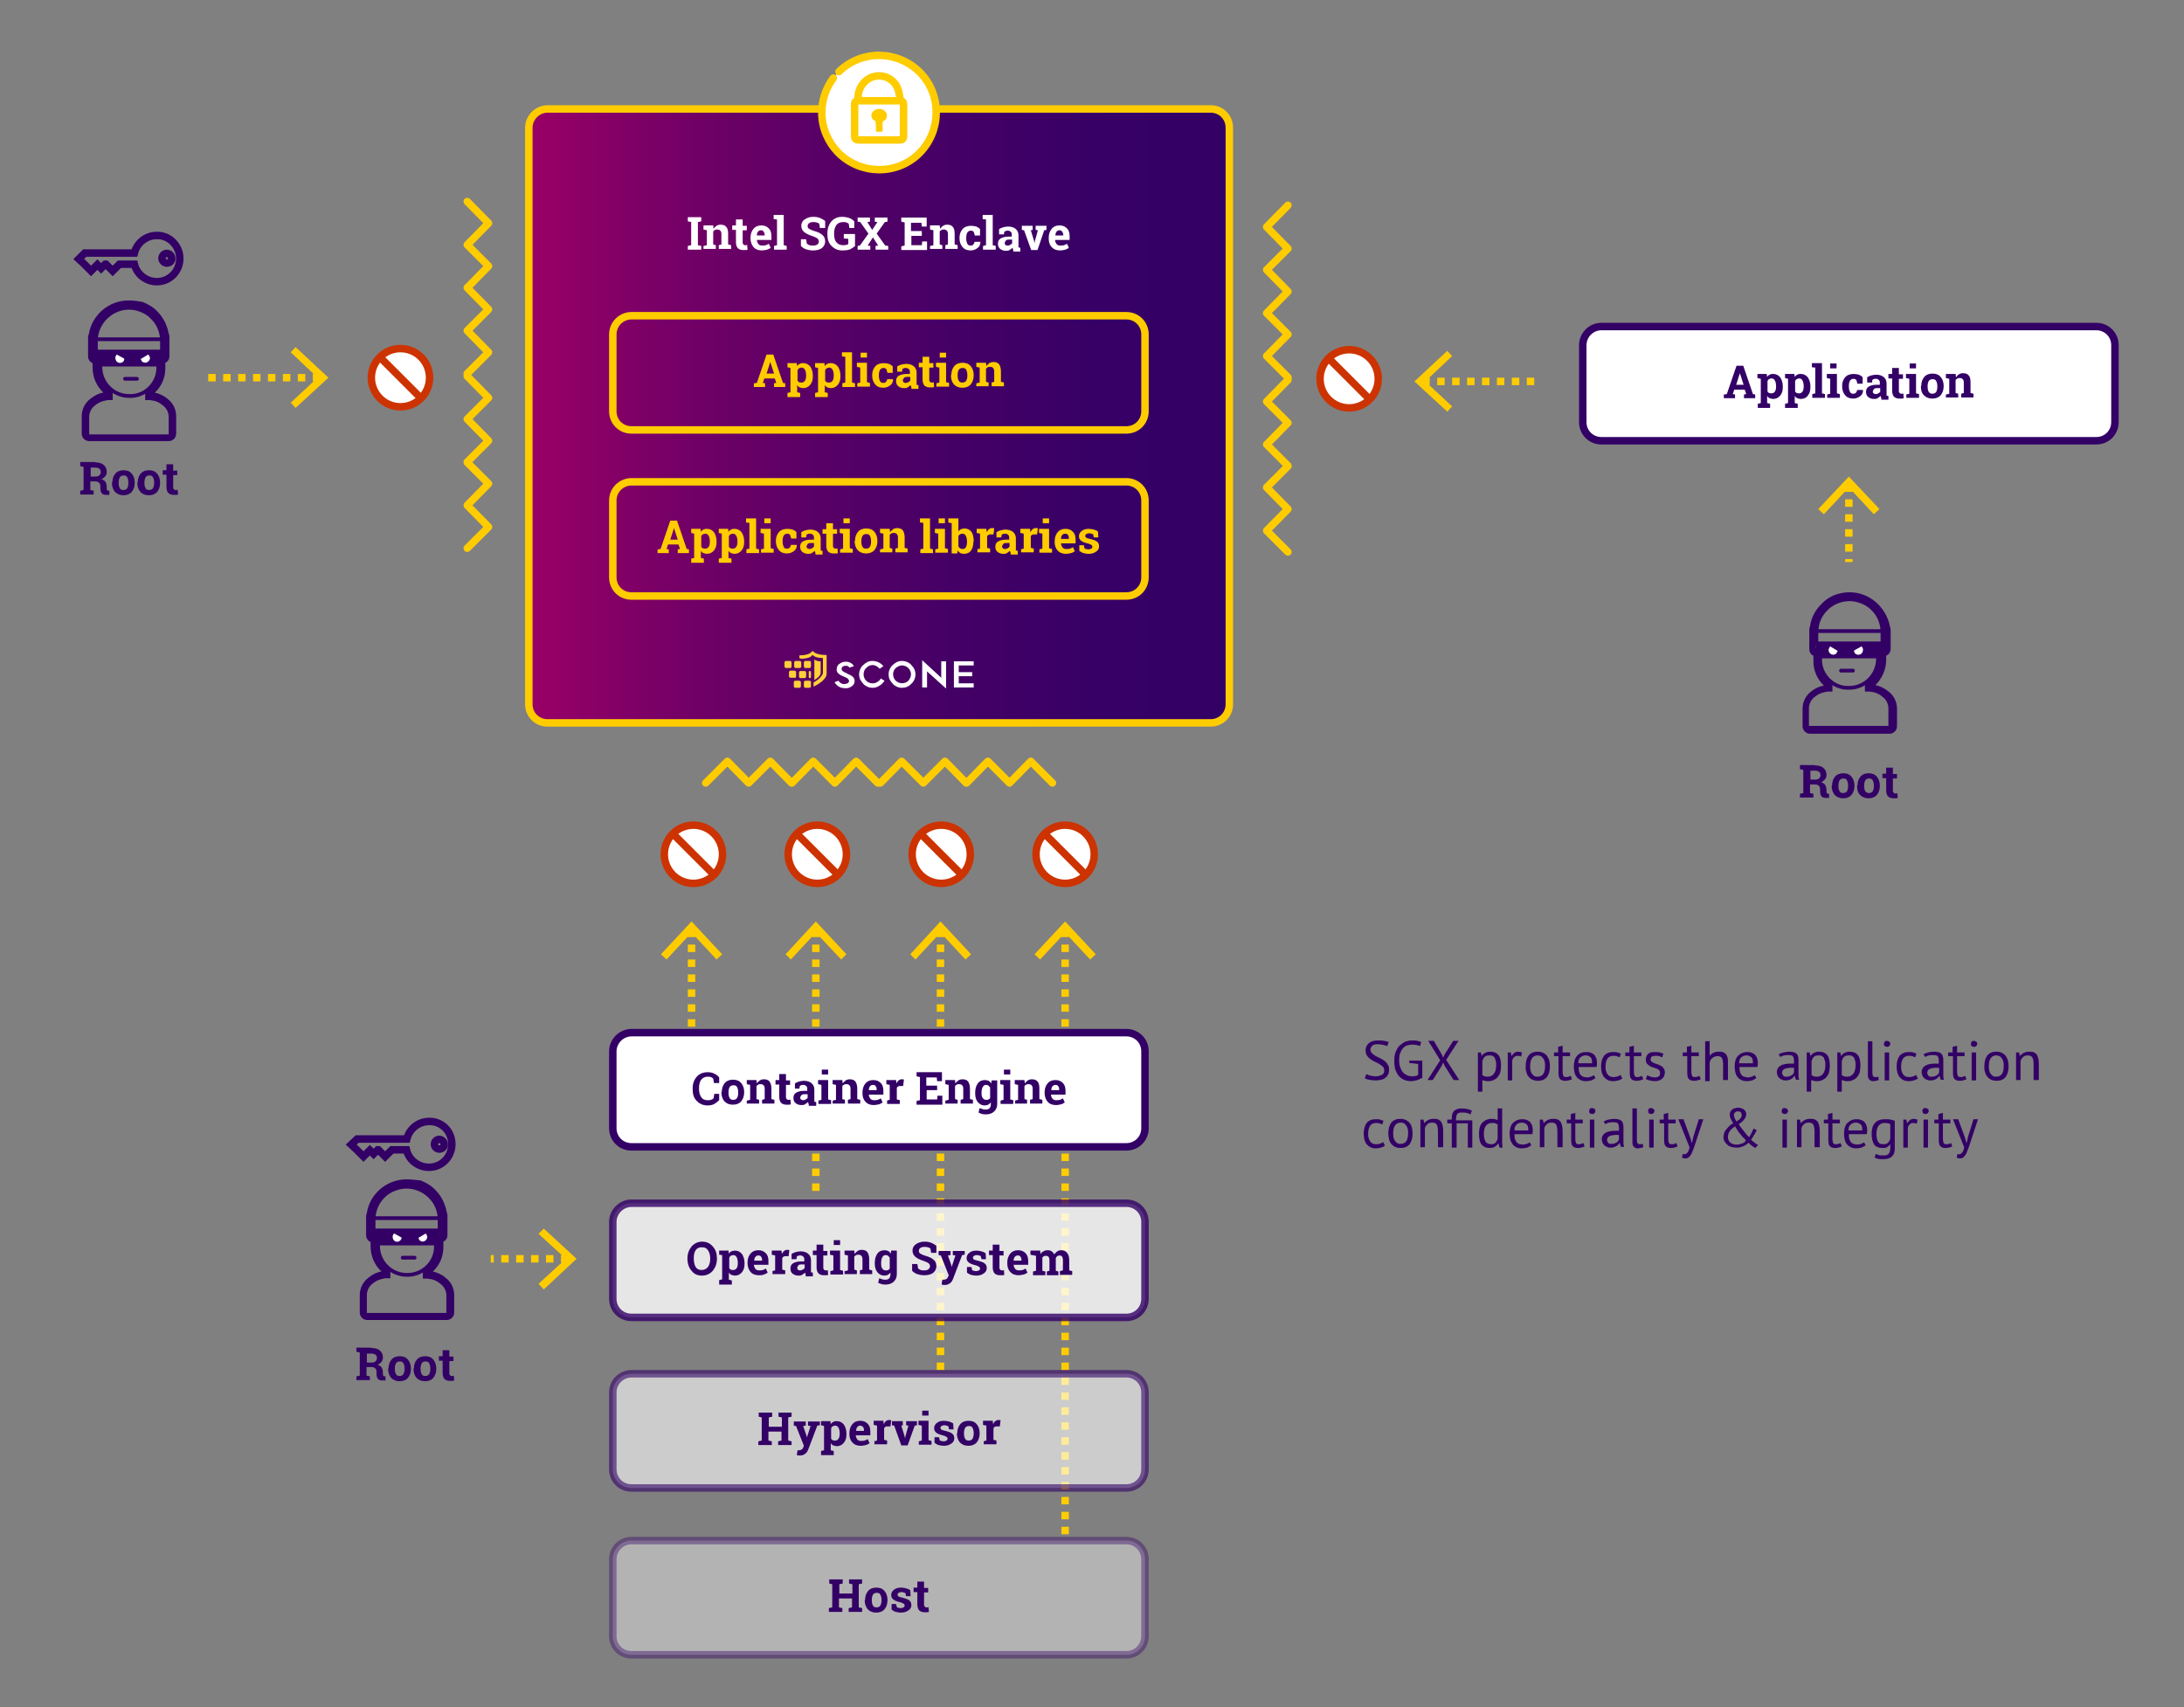 <?xml version="1.0" encoding="utf-8"?>
<!-- Generator: Adobe Illustrator 24.0.0, SVG Export Plug-In . SVG Version: 6.00 Build 0)  -->
<svg version="1.1" id="Ebene_1" xmlns="http://www.w3.org/2000/svg" xmlns:xlink="http://www.w3.org/1999/xlink" x="0px" y="0px"
	 viewBox="0 0 585.2 457.5" style="enable-background:new 0 0 585.2 457.5;" xml:space="preserve">
<rect x="0" y="0" width="585.2" height="457.5" fill="#808080" stroke="none"/>
<style type="text/css">
	.st0{fill:url(#SVGID_1_);}
	.st1{fill:none;stroke:#FFCC00;stroke-width:2;stroke-miterlimit:10;}
	.st2{fill:none;stroke:#FFCC00;stroke-width:2;stroke-linecap:round;stroke-linejoin:round;}
	.st3{fill:#FFFFFF;stroke:#330066;stroke-width:2;stroke-miterlimit:10;}
	.st4{enable-background:new    ;}
	.st5{fill:#330066;}
	.st6{clip-path:url(#SVGID_3_);}
	.st7{clip-path:url(#SVGID_5_);}
	.st8{fill:#FFD138;}
	.st9{fill:#FDFEFF;}
	.st10{fill:#FFFFFF;stroke:#FFCC00;stroke-width:2;stroke-linecap:round;stroke-linejoin:round;}
	.st11{fill:#FFCC00;}
	.st12{fill:none;stroke:#330066;stroke-width:2;stroke-miterlimit:10;}
	.st13{fill:#FFFFFF;}
	.st14{fill:#FFFFFF;stroke:#CC3300;stroke-width:2;stroke-miterlimit:10;}
	.st15{fill:none;stroke:#CC3300;stroke-width:2;stroke-miterlimit:10;}
	.st16{fill:none;stroke:#FFCC00;stroke-width:2;stroke-miterlimit:10;stroke-dasharray:2,2;}
	.st17{fill:#FFFFFF;stroke:#330066;stroke-width:2;stroke-linecap:round;stroke-linejoin:round;}
	
		.st18{opacity:0.8;fill:#FFFFFF;stroke:#330066;stroke-width:2;stroke-linecap:round;stroke-linejoin:round;enable-background:new    ;}
	
		.st19{opacity:0.6;fill:#FFFFFF;stroke:#330066;stroke-width:2;stroke-linecap:round;stroke-linejoin:round;enable-background:new    ;}
	
		.st20{opacity:0.4;fill:#FFFFFF;stroke:#330066;stroke-width:2;stroke-linecap:round;stroke-linejoin:round;enable-background:new    ;}
	.st21{fill:none;stroke:#330066;stroke-linejoin:round;}
	.st22{fill:none;stroke:#330066;stroke-linecap:round;stroke-linejoin:round;}
</style>
<title>Intel SGX Enclaves</title>
<g id="Ebene_2_1_">
	
		<linearGradient id="SVGID_1_" gradientUnits="userSpaceOnUse" x1="141.73" y1="348.53" x2="329.38" y2="348.53" gradientTransform="matrix(1 0 0 -1 0 460)">
		<stop  offset="0" style="stop-color:#990066"/>
		<stop  offset="0.19" style="stop-color:#780066"/>
		<stop  offset="0.4" style="stop-color:#5A0066"/>
		<stop  offset="0.61" style="stop-color:#440066"/>
		<stop  offset="0.81" style="stop-color:#370066"/>
		<stop  offset="1" style="stop-color:#330066"/>
	</linearGradient>
	<path class="st0" d="M146.7,29.2h177.7c2.8,0,5,2.2,5,5v154.5c0,2.8-2.2,5-5,5H146.7c-2.8,0-5-2.2-5-5V34.2
		C141.7,31.5,144,29.2,146.7,29.2z"/>
	<path class="st1" d="M146.7,29.2h177.7c2.8,0,5,2.2,5,5v154.5c0,2.8-2.2,5-5,5H146.7c-2.8,0-5-2.2-5-5V34.2
		C141.7,31.5,144,29.2,146.7,29.2z"/>
	<path class="st2" d="M169.2,84.6h132.6c2.8,0,5,2.2,5,5v20.6c0,2.8-2.2,5-5,5H169.2c-2.8,0-5-2.2-5-5V89.6
		C164.2,86.8,166.5,84.6,169.2,84.6z"/>
	<path class="st2" d="M169.2,129.1h132.6c2.8,0,5,2.2,5,5v20.6c0,2.8-2.2,5-5,5H169.2c-2.8,0-5-2.2-5-5v-20.6
		C164.2,131.3,166.5,129.1,169.2,129.1z"/>
	<path class="st3" d="M429.1,87.5h132.6c2.8,0,5,2.2,5,5v20.6c0,2.8-2.2,5-5,5H429.1c-2.8,0-5-2.2-5-5V92.5
		C424.1,89.8,426.3,87.5,429.1,87.5z"/>
	<polyline class="st2" points="282,209.8 276.2,204 270.5,209.8 264.7,204 259,209.8 258.9,209.8 253.2,204 247.4,209.8 241.6,204 
		235.9,209.8 235.2,209.8 229.4,204 223.7,209.8 217.9,204 212.2,209.8 212.1,209.8 206.4,204 200.6,209.8 194.9,204 189.1,209.8 	
		"/>
	<polyline class="st2" points="125.2,146.9 130.9,141.2 125.2,135.4 130.9,129.6 125.2,123.9 125.2,123.8 130.9,118.1 125.2,112.3 
		130.9,106.6 125.2,100.8 125.2,100.1 130.9,94.4 125.2,88.6 130.9,82.9 125.2,77.1 125.2,77.1 130.9,71.3 125.2,65.6 130.9,59.8 
		125.2,54 	"/>
	<polyline class="st2" points="345.1,55 339.4,60.8 345.1,66.6 339.4,72.3 345.1,78.1 345.1,78.1 339.4,83.9 345.1,89.6 339.4,95.4 
		345.1,101.1 345.1,101.8 339.4,107.6 345.1,113.3 339.4,119.1 345.1,124.8 345.1,124.9 339.4,130.6 345.1,136.4 339.4,142.2 
		345.1,147.9 	"/>
	<g class="st4">
		<path class="st5" d="M370.9,286.8c0-0.4-0.1-0.8-0.4-1s-0.6-0.5-0.9-0.7s-0.8-0.4-1.2-0.6c-0.4-0.2-0.8-0.4-1.2-0.7
			s-0.7-0.6-0.9-0.9s-0.4-0.9-0.4-1.4c0-0.8,0.3-1.5,0.9-2c0.6-0.5,1.4-0.7,2.4-0.7c0.6,0,1.2,0,1.7,0.1s0.9,0.2,1.2,0.3l-0.4,1.1
			c-0.2-0.1-0.6-0.2-1-0.3c-0.4-0.1-0.9-0.2-1.5-0.2c-0.7,0-1.2,0.1-1.5,0.4c-0.3,0.3-0.5,0.6-0.5,1c0,0.4,0.1,0.7,0.4,1
			c0.3,0.3,0.6,0.5,0.9,0.7s0.8,0.4,1.2,0.6s0.8,0.4,1.2,0.7s0.7,0.6,0.9,1c0.3,0.4,0.4,0.8,0.4,1.4c0,0.5-0.1,0.9-0.2,1.2
			c-0.2,0.4-0.4,0.7-0.7,0.9c-0.3,0.3-0.7,0.5-1.1,0.6c-0.4,0.1-0.9,0.2-1.5,0.2c-0.8,0-1.4-0.1-1.9-0.2c-0.5-0.1-0.9-0.2-1.1-0.4
			l0.4-1.1c0.2,0.1,0.6,0.3,1,0.4s1,0.2,1.5,0.2c0.3,0,0.6,0,0.9-0.1c0.3-0.1,0.5-0.2,0.8-0.3c0.2-0.1,0.4-0.3,0.5-0.5
			S370.9,287.1,370.9,286.8z"/>
		<path class="st5" d="M377.6,284.2h3.5v4.6c-0.2,0.1-0.4,0.2-0.6,0.3c-0.2,0.1-0.5,0.2-0.7,0.3c-0.3,0.1-0.5,0.1-0.8,0.2
			c-0.3,0-0.5,0.1-0.8,0.1c-0.7,0-1.3-0.1-1.8-0.3c-0.6-0.2-1-0.5-1.5-1c-0.4-0.4-0.7-1-1-1.7c-0.2-0.7-0.3-1.5-0.3-2.4
			c0-1,0.1-1.8,0.4-2.5c0.3-0.7,0.6-1.3,1.1-1.7c0.5-0.4,1-0.8,1.5-1c0.6-0.2,1.1-0.3,1.7-0.3c0.6,0,1.1,0,1.5,0.1
			c0.4,0.1,0.7,0.2,1,0.3l-0.3,1.1c-0.5-0.2-1.2-0.4-2.1-0.4c-0.4,0-0.8,0.1-1.3,0.2c-0.4,0.1-0.8,0.4-1.1,0.7s-0.6,0.8-0.8,1.3
			s-0.3,1.2-0.3,2c0,0.7,0.1,1.4,0.3,1.9s0.4,1,0.7,1.3c0.3,0.4,0.7,0.6,1.1,0.8s0.9,0.3,1.4,0.3c0.6,0,1.2-0.1,1.6-0.4v-2.9
			l-2.4-0.3V284.2z"/>
	</g>
	<g class="st4">
		<path class="st5" d="M385.9,284.1l-3.2-5.2h1.5l2.1,3.6l0.4,0.9l0.4-0.9l2.3-3.6h1.4l-3.3,5.1l3.5,5.4h-1.5l-2.4-3.8l-0.4-0.9
			l-0.4,0.9l-2.4,3.8h-1.4L385.9,284.1z"/>
	</g>
	<g class="st4">
		<path class="st5" d="M396,282h0.8l0.2,0.9h0.1c0.2-0.4,0.5-0.6,0.9-0.8c0.4-0.2,0.8-0.3,1.3-0.3c1,0,1.7,0.3,2.2,0.9
			s0.7,1.6,0.7,2.9c0,0.6-0.1,1.2-0.2,1.7s-0.4,0.9-0.7,1.3c-0.3,0.4-0.7,0.6-1.1,0.8c-0.4,0.2-0.9,0.3-1.4,0.3
			c-0.4,0-0.7,0-0.9-0.1c-0.2,0-0.4-0.1-0.7-0.2v3.1H396V282z M399,282.8c-0.5,0-0.9,0.1-1.2,0.4s-0.5,0.7-0.6,1.2v3.7
			c0.2,0.1,0.4,0.2,0.6,0.3c0.2,0.1,0.5,0.1,0.9,0.1c0.7,0,1.2-0.3,1.6-0.8c0.4-0.5,0.6-1.3,0.6-2.3c0-0.4,0-0.8-0.1-1.1
			c-0.1-0.3-0.2-0.6-0.3-0.9c-0.2-0.2-0.4-0.4-0.6-0.5S399.4,282.8,399,282.8z"/>
		<path class="st5" d="M407.6,283.1c-0.3-0.1-0.6-0.2-0.9-0.2c-0.4,0-0.8,0.1-1,0.4c-0.3,0.2-0.4,0.5-0.5,0.9v5.3h-1.2V282h0.8
			l0.2,0.9h0.1c0.2-0.3,0.4-0.6,0.7-0.8c0.3-0.2,0.6-0.3,1-0.3c0.3,0,0.6,0.1,1,0.2L407.6,283.1z"/>
		<path class="st5" d="M408.8,285.7c0-1.3,0.3-2.2,0.8-2.9c0.6-0.7,1.4-1,2.4-1c0.6,0,1,0.1,1.5,0.3c0.4,0.2,0.8,0.5,1,0.8
			s0.5,0.8,0.6,1.2s0.2,1,0.2,1.6c0,1.3-0.3,2.2-0.8,2.9c-0.6,0.7-1.4,1-2.4,1c-0.6,0-1-0.1-1.5-0.3c-0.4-0.2-0.8-0.5-1-0.8
			c-0.3-0.3-0.5-0.8-0.6-1.2C408.8,286.8,408.8,286.3,408.8,285.7z M410,285.7c0,0.4,0,0.7,0.1,1.1c0.1,0.4,0.2,0.7,0.4,0.9
			c0.2,0.3,0.4,0.5,0.6,0.6c0.3,0.2,0.6,0.2,0.9,0.2c1.4,0,2-1,2-2.9c0-0.4,0-0.8-0.1-1.1c-0.1-0.3-0.2-0.7-0.4-0.9
			c-0.2-0.3-0.4-0.5-0.6-0.6s-0.6-0.2-0.9-0.2C410.7,282.8,410,283.8,410,285.7z"/>
	</g>
	<g class="st4">
		<path class="st5" d="M416.3,282h1.2v-1.5l1.2-0.3v1.8h2v1h-2v4.2c0,0.5,0.1,0.9,0.2,1.1s0.3,0.3,0.7,0.3c0.3,0,0.5,0,0.7-0.1
			c0.2-0.1,0.4-0.1,0.6-0.2l0.3,0.9c-0.3,0.1-0.6,0.2-0.9,0.3c-0.3,0.1-0.7,0.1-1,0.1c-0.6,0-1-0.2-1.3-0.5
			c-0.3-0.3-0.4-0.9-0.4-1.7V283h-1.2V282z"/>
		<path class="st5" d="M427.5,288.9c-0.3,0.2-0.7,0.4-1.1,0.6c-0.5,0.1-0.9,0.2-1.4,0.2c-0.6,0-1.1-0.1-1.5-0.3
			c-0.4-0.2-0.8-0.5-1-0.8c-0.3-0.3-0.5-0.8-0.6-1.2c-0.1-0.5-0.2-1-0.2-1.6c0-1.3,0.3-2.3,0.9-2.9c0.6-0.7,1.4-1,2.4-1
			c0.3,0,0.7,0,1,0.1c0.3,0.1,0.6,0.2,0.9,0.4c0.3,0.2,0.5,0.5,0.7,0.9c0.2,0.4,0.3,0.9,0.3,1.5c0,0.3,0,0.7-0.1,1.1h-4.8
			c0,0.4,0,0.8,0.1,1.2s0.2,0.6,0.4,0.9c0.2,0.2,0.4,0.4,0.7,0.5c0.3,0.1,0.7,0.2,1.1,0.2c0.3,0,0.7-0.1,1-0.2s0.6-0.3,0.8-0.4
			L427.5,288.9z M424.9,282.8c-0.6,0-1.1,0.2-1.4,0.5c-0.4,0.3-0.6,0.8-0.6,1.6h3.7c0-0.8-0.1-1.3-0.4-1.6
			C425.9,283,425.5,282.8,424.9,282.8z"/>
	</g>
	<g class="st4">
		<path class="st5" d="M434.7,289c-0.3,0.2-0.7,0.4-1.1,0.5c-0.4,0.1-0.8,0.2-1.3,0.2c-0.6,0-1.1-0.1-1.5-0.3
			c-0.4-0.2-0.7-0.5-1-0.8s-0.4-0.8-0.6-1.2c-0.1-0.5-0.2-1-0.2-1.6c0-1.3,0.3-2.2,0.8-2.9c0.6-0.7,1.4-1,2.4-1c0.5,0,0.9,0,1.2,0.1
			s0.6,0.2,0.9,0.3l-0.3,1c-0.2-0.1-0.5-0.2-0.8-0.3c-0.3-0.1-0.6-0.1-0.9-0.1c-1.4,0-2.1,1-2.1,2.9c0,0.4,0,0.7,0.1,1.1
			c0.1,0.3,0.2,0.6,0.4,0.9c0.2,0.3,0.4,0.5,0.7,0.6c0.3,0.2,0.6,0.2,1.1,0.2c0.4,0,0.7-0.1,1-0.2c0.3-0.1,0.5-0.2,0.7-0.4
			L434.7,289z"/>
		<path class="st5" d="M435.4,282h1.2v-1.5l1.2-0.3v1.8h2v1h-2v4.2c0,0.5,0.1,0.9,0.2,1.1s0.3,0.3,0.7,0.3c0.3,0,0.5,0,0.7-0.1
			c0.2-0.1,0.4-0.1,0.6-0.2l0.3,0.9c-0.3,0.1-0.6,0.2-0.9,0.3c-0.3,0.1-0.7,0.1-1,0.1c-0.6,0-1-0.2-1.3-0.5
			c-0.3-0.3-0.4-0.9-0.4-1.7V283h-1.2V282z"/>
		<path class="st5" d="M444.8,287.4c0-0.3-0.1-0.5-0.3-0.7c-0.2-0.2-0.4-0.3-0.7-0.4c-0.3-0.1-0.6-0.2-0.9-0.3
			c-0.3-0.1-0.6-0.2-0.9-0.4c-0.3-0.2-0.5-0.4-0.7-0.6s-0.3-0.6-0.3-1c0-0.7,0.2-1.2,0.6-1.6s1-0.5,1.7-0.5c0.5,0,1,0,1.4,0.1
			c0.4,0.1,0.7,0.2,1,0.3l-0.3,1c-0.2-0.1-0.5-0.2-0.8-0.3c-0.3-0.1-0.7-0.1-1-0.1c-0.4,0-0.8,0.1-1,0.2c-0.2,0.2-0.3,0.4-0.3,0.8
			c0,0.3,0.1,0.5,0.3,0.6c0.2,0.1,0.4,0.3,0.7,0.4c0.3,0.1,0.6,0.2,0.9,0.3c0.3,0.1,0.6,0.3,0.9,0.4c0.3,0.2,0.5,0.4,0.7,0.7
			c0.2,0.3,0.3,0.6,0.3,1.1c0,0.3-0.1,0.6-0.2,0.9c-0.1,0.3-0.3,0.5-0.5,0.7c-0.2,0.2-0.5,0.4-0.8,0.5c-0.3,0.1-0.7,0.2-1.1,0.2
			c-0.6,0-1.1-0.1-1.5-0.2c-0.4-0.1-0.7-0.2-1-0.4l0.4-1c0.2,0.1,0.5,0.3,0.9,0.4c0.4,0.1,0.7,0.2,1.1,0.2c0.4,0,0.8-0.1,1.1-0.3
			S444.8,287.9,444.8,287.4z"/>
		<path class="st5" d="M450.8,282h1.2v-1.5l1.2-0.3v1.8h2v1h-2v4.2c0,0.5,0.1,0.9,0.2,1.1s0.4,0.3,0.7,0.3c0.3,0,0.5,0,0.7-0.1
			c0.2-0.1,0.4-0.1,0.6-0.2l0.3,0.9c-0.3,0.1-0.6,0.2-0.9,0.3c-0.3,0.1-0.7,0.1-1,0.1c-0.6,0-1-0.2-1.3-0.5
			c-0.3-0.3-0.4-0.9-0.4-1.7V283h-1.2V282z"/>
		<path class="st5" d="M461.7,289.5v-4.3c0-0.4,0-0.7-0.1-1s-0.1-0.5-0.2-0.7c-0.1-0.2-0.3-0.3-0.5-0.4c-0.2-0.1-0.5-0.1-0.8-0.1
			c-0.5,0-0.9,0.2-1.3,0.5c-0.4,0.3-0.6,0.7-0.7,1.2v5h-1.2V279h1.2v3.8h0.1c0.3-0.3,0.6-0.6,0.9-0.7c0.4-0.2,0.8-0.3,1.4-0.3
			c0.4,0,0.8,0,1.1,0.1c0.3,0.1,0.6,0.3,0.8,0.5s0.4,0.6,0.5,1c0.1,0.4,0.1,0.9,0.1,1.5v4.5H461.7z"/>
		<path class="st5" d="M470.6,288.9c-0.3,0.2-0.7,0.4-1.1,0.6c-0.5,0.1-0.9,0.2-1.4,0.2c-0.6,0-1.1-0.1-1.5-0.3
			c-0.4-0.2-0.8-0.5-1-0.8c-0.3-0.3-0.5-0.8-0.6-1.2c-0.1-0.5-0.2-1-0.2-1.6c0-1.3,0.3-2.3,0.9-2.9s1.4-1,2.4-1c0.3,0,0.7,0,1,0.1
			s0.6,0.2,0.9,0.4c0.3,0.2,0.5,0.5,0.7,0.9c0.2,0.4,0.3,0.9,0.3,1.5c0,0.3,0,0.7-0.1,1.1h-4.8c0,0.4,0,0.8,0.1,1.2
			c0.1,0.3,0.2,0.6,0.4,0.9c0.2,0.2,0.4,0.4,0.7,0.5c0.3,0.1,0.7,0.2,1.1,0.2c0.3,0,0.7-0.1,1-0.2c0.3-0.1,0.6-0.3,0.8-0.4
			L470.6,288.9z M468,282.8c-0.6,0-1.1,0.2-1.4,0.5c-0.4,0.3-0.6,0.8-0.6,1.6h3.7c0-0.8-0.1-1.3-0.4-1.6
			C468.9,283,468.5,282.8,468,282.8z"/>
		<path class="st5" d="M476.6,282.5c0.4-0.2,0.8-0.4,1.3-0.5c0.5-0.1,1-0.2,1.6-0.2c0.5,0,0.9,0.1,1.3,0.2c0.3,0.1,0.6,0.3,0.7,0.5
			c0.2,0.2,0.3,0.5,0.3,0.7c0.1,0.3,0.1,0.5,0.1,0.8c0,0.6,0,1.2,0,1.8c0,0.6,0,1.1,0,1.6c0,0.4,0,0.7,0,1s0.1,0.6,0.2,0.9h-0.9
			l-0.3-1h-0.1c-0.1,0.1-0.2,0.3-0.3,0.4s-0.3,0.3-0.5,0.4c-0.2,0.1-0.4,0.2-0.7,0.3c-0.3,0.1-0.5,0.1-0.9,0.1s-0.6,0-0.9-0.2
			c-0.3-0.1-0.5-0.2-0.7-0.4c-0.2-0.2-0.4-0.4-0.5-0.7s-0.2-0.6-0.2-0.9c0-0.4,0.1-0.8,0.3-1.1c0.2-0.3,0.4-0.5,0.8-0.7
			c0.3-0.2,0.7-0.3,1.2-0.4c0.5-0.1,1-0.1,1.5-0.1c0.1,0,0.3,0,0.4,0c0.1,0,0.3,0,0.4,0c0-0.3,0-0.6,0-0.8c0-0.5-0.1-0.9-0.3-1.2
			c-0.2-0.2-0.6-0.3-1.2-0.3c-0.2,0-0.4,0-0.5,0c-0.2,0-0.4,0.1-0.6,0.1c-0.2,0-0.4,0.1-0.6,0.2c-0.2,0.1-0.3,0.1-0.5,0.2
			L476.6,282.5z M478.7,288.5c0.3,0,0.5,0,0.8-0.1c0.2-0.1,0.4-0.2,0.6-0.3c0.2-0.1,0.3-0.2,0.4-0.4c0.1-0.1,0.2-0.3,0.2-0.4v-1.2
			c-0.1,0-0.3,0-0.4,0c-0.1,0-0.3,0-0.4,0c-0.3,0-0.6,0-0.9,0.1c-0.3,0-0.6,0.1-0.8,0.2c-0.2,0.1-0.4,0.2-0.5,0.4
			c-0.1,0.2-0.2,0.4-0.2,0.6c0,0.3,0.1,0.6,0.4,0.9S478.3,288.5,478.7,288.5z"/>
		<path class="st5" d="M484.1,282h0.8l0.2,0.9h0.1c0.2-0.4,0.5-0.6,0.9-0.8c0.4-0.2,0.8-0.3,1.3-0.3c1,0,1.7,0.3,2.2,0.9
			s0.7,1.6,0.7,2.9c0,0.6-0.1,1.2-0.2,1.7s-0.4,0.9-0.7,1.3c-0.3,0.4-0.7,0.6-1.1,0.8c-0.4,0.2-0.9,0.3-1.4,0.3
			c-0.4,0-0.7,0-0.9-0.1c-0.2,0-0.4-0.1-0.7-0.2v3.1h-1.2V282z M487.2,282.8c-0.5,0-0.9,0.1-1.2,0.4s-0.5,0.7-0.6,1.2v3.7
			c0.2,0.1,0.4,0.2,0.6,0.3c0.2,0.1,0.5,0.1,0.9,0.1c0.7,0,1.2-0.3,1.6-0.8c0.4-0.5,0.6-1.3,0.6-2.3c0-0.4,0-0.8-0.1-1.1
			c-0.1-0.3-0.2-0.6-0.3-0.9c-0.2-0.2-0.4-0.4-0.6-0.5S487.5,282.8,487.2,282.8z"/>
		<path class="st5" d="M492.3,282h0.8l0.2,0.9h0.1c0.2-0.4,0.5-0.6,0.9-0.8c0.4-0.2,0.8-0.3,1.3-0.3c1,0,1.7,0.3,2.2,0.9
			c0.5,0.6,0.7,1.6,0.7,2.9c0,0.6-0.1,1.2-0.2,1.7s-0.4,0.9-0.7,1.3c-0.3,0.4-0.7,0.6-1.1,0.8c-0.4,0.2-0.9,0.3-1.4,0.3
			c-0.4,0-0.7,0-0.9-0.1s-0.4-0.1-0.7-0.2v3.1h-1.2V282z M495.3,282.8c-0.5,0-0.9,0.1-1.2,0.4s-0.5,0.7-0.6,1.2v3.7
			c0.2,0.1,0.4,0.2,0.6,0.3c0.2,0.1,0.5,0.1,0.9,0.1c0.7,0,1.2-0.3,1.6-0.8c0.4-0.5,0.6-1.3,0.6-2.3c0-0.4,0-0.8-0.1-1.1
			c-0.1-0.3-0.2-0.6-0.3-0.9c-0.2-0.2-0.4-0.4-0.6-0.5S495.7,282.8,495.3,282.8z"/>
		<path class="st5" d="M501.7,287.6c0,0.3,0.1,0.6,0.2,0.8c0.1,0.1,0.3,0.2,0.5,0.2c0.1,0,0.3,0,0.4,0c0.2,0,0.3-0.1,0.5-0.1
			l0.1,0.9c-0.2,0.1-0.4,0.1-0.7,0.2c-0.3,0-0.5,0.1-0.7,0.1c-0.5,0-0.8-0.1-1.1-0.4s-0.4-0.7-0.4-1.3v-9h1.2V287.6z"/>
		<path class="st5" d="M504.8,279.7c0-0.2,0.1-0.4,0.2-0.6c0.2-0.2,0.4-0.2,0.6-0.2c0.2,0,0.4,0.1,0.6,0.2s0.3,0.4,0.3,0.6
			c0,0.2-0.1,0.4-0.3,0.6s-0.4,0.2-0.6,0.2c-0.2,0-0.4-0.1-0.6-0.2C504.8,280.1,504.8,279.9,504.8,279.7z M505,282h1.2v7.5H505V282z
			"/>
		<path class="st5" d="M513.9,289c-0.3,0.2-0.7,0.4-1.1,0.5c-0.4,0.1-0.8,0.2-1.3,0.2c-0.6,0-1.1-0.1-1.5-0.3
			c-0.4-0.2-0.7-0.5-1-0.8s-0.4-0.8-0.6-1.2c-0.1-0.5-0.2-1-0.2-1.6c0-1.3,0.3-2.2,0.8-2.9c0.6-0.7,1.4-1,2.4-1c0.5,0,0.9,0,1.2,0.1
			s0.6,0.2,0.9,0.3l-0.3,1c-0.2-0.1-0.5-0.2-0.8-0.3c-0.3-0.1-0.6-0.1-0.9-0.1c-1.4,0-2.1,1-2.1,2.9c0,0.4,0,0.7,0.1,1.1
			c0.1,0.3,0.2,0.6,0.4,0.9c0.2,0.3,0.4,0.5,0.7,0.6c0.3,0.2,0.6,0.2,1.1,0.2c0.4,0,0.7-0.1,1-0.2c0.3-0.1,0.5-0.2,0.7-0.4
			L513.9,289z"/>
		<path class="st5" d="M515.4,282.5c0.4-0.2,0.8-0.4,1.3-0.5c0.5-0.1,1-0.2,1.6-0.2c0.5,0,0.9,0.1,1.3,0.2c0.3,0.1,0.6,0.3,0.7,0.5
			c0.2,0.2,0.3,0.5,0.3,0.7c0.1,0.3,0.1,0.5,0.1,0.8c0,0.6,0,1.2,0,1.8c0,0.6,0,1.1,0,1.6c0,0.4,0,0.7,0,1s0.1,0.6,0.2,0.9H520
			l-0.3-1h-0.1c-0.1,0.1-0.2,0.3-0.3,0.4s-0.3,0.3-0.5,0.4c-0.2,0.1-0.4,0.2-0.7,0.3c-0.3,0.1-0.5,0.1-0.9,0.1s-0.6,0-0.9-0.2
			c-0.3-0.1-0.5-0.2-0.7-0.4c-0.2-0.2-0.4-0.4-0.5-0.7s-0.2-0.6-0.2-0.9c0-0.4,0.1-0.8,0.3-1.1c0.2-0.3,0.4-0.5,0.8-0.7
			c0.3-0.2,0.7-0.3,1.2-0.4c0.5-0.1,1-0.1,1.5-0.1c0.1,0,0.3,0,0.4,0c0.1,0,0.3,0,0.4,0c0-0.3,0-0.6,0-0.8c0-0.5-0.1-0.9-0.3-1.2
			c-0.2-0.2-0.6-0.3-1.2-0.3c-0.2,0-0.4,0-0.5,0c-0.2,0-0.4,0.1-0.6,0.1c-0.2,0-0.4,0.1-0.6,0.2c-0.2,0.1-0.3,0.1-0.5,0.2
			L515.4,282.5z M517.6,288.5c0.3,0,0.5,0,0.8-0.1c0.2-0.1,0.4-0.2,0.6-0.3c0.2-0.1,0.3-0.2,0.4-0.4c0.1-0.1,0.2-0.3,0.2-0.4v-1.2
			c-0.1,0-0.3,0-0.4,0c-0.1,0-0.3,0-0.4,0c-0.3,0-0.6,0-0.9,0.1c-0.3,0-0.6,0.1-0.8,0.2c-0.2,0.1-0.4,0.2-0.5,0.4
			c-0.1,0.2-0.2,0.4-0.2,0.6c0,0.3,0.1,0.6,0.4,0.9S517.2,288.5,517.6,288.5z"/>
		<path class="st5" d="M522,282h1.2v-1.5l1.2-0.3v1.8h2v1h-2v4.2c0,0.5,0.1,0.9,0.2,1.1s0.4,0.3,0.7,0.3c0.3,0,0.5,0,0.7-0.1
			c0.2-0.1,0.4-0.1,0.6-0.2l0.3,0.9c-0.3,0.1-0.6,0.2-0.9,0.3c-0.3,0.1-0.7,0.1-1,0.1c-0.6,0-1-0.2-1.3-0.5
			c-0.3-0.3-0.4-0.9-0.4-1.7V283H522V282z"/>
		<path class="st5" d="M528.1,279.7c0-0.2,0.1-0.4,0.2-0.6c0.2-0.2,0.4-0.2,0.6-0.2c0.2,0,0.4,0.1,0.6,0.2s0.3,0.4,0.3,0.6
			c0,0.2-0.1,0.4-0.3,0.6s-0.4,0.2-0.6,0.2c-0.2,0-0.4-0.1-0.6-0.2C528.1,280.1,528.1,279.9,528.1,279.7z M528.3,282h1.2v7.5h-1.2
			V282z"/>
		<path class="st5" d="M531.7,285.7c0-1.3,0.3-2.2,0.8-2.9c0.6-0.7,1.4-1,2.4-1c0.6,0,1,0.1,1.5,0.3c0.4,0.2,0.8,0.5,1,0.8
			s0.5,0.8,0.6,1.2s0.2,1,0.2,1.6c0,1.3-0.3,2.2-0.8,2.9c-0.6,0.7-1.4,1-2.4,1c-0.6,0-1-0.1-1.5-0.3c-0.4-0.2-0.8-0.5-1-0.8
			c-0.3-0.3-0.5-0.8-0.6-1.2C531.7,286.8,531.7,286.3,531.7,285.7z M532.9,285.7c0,0.4,0,0.7,0.1,1.1c0.1,0.4,0.2,0.7,0.4,0.9
			c0.2,0.3,0.4,0.5,0.6,0.6c0.3,0.2,0.6,0.2,0.9,0.2c1.4,0,2-1,2-2.9c0-0.4,0-0.8-0.1-1.1c-0.1-0.3-0.2-0.7-0.4-0.9
			c-0.2-0.3-0.4-0.5-0.6-0.6s-0.6-0.2-0.9-0.2C533.6,282.8,532.9,283.8,532.9,285.7z"/>
		<path class="st5" d="M544.9,289.5v-4.3c0-0.8-0.1-1.4-0.3-1.8c-0.2-0.4-0.6-0.6-1.2-0.6c-0.5,0-1,0.1-1.3,0.4
			c-0.3,0.3-0.6,0.6-0.7,1.1v5.1h-1.2V282h0.8l0.2,0.9h0.1c0.2-0.3,0.6-0.6,1-0.8s0.9-0.3,1.4-0.3c0.4,0,0.8,0,1.1,0.1
			c0.3,0.1,0.6,0.3,0.8,0.5s0.4,0.6,0.5,1c0.1,0.4,0.2,0.9,0.2,1.5v4.5H544.9z"/>
	</g>
	<g class="st4">
		<path class="st5" d="M371.1,307c-0.3,0.2-0.7,0.4-1.1,0.5c-0.4,0.1-0.8,0.2-1.3,0.2c-0.6,0-1.1-0.1-1.5-0.3
			c-0.4-0.2-0.7-0.5-1-0.8s-0.4-0.8-0.6-1.2c-0.1-0.5-0.2-1-0.2-1.6c0-1.3,0.3-2.2,0.8-2.9c0.6-0.7,1.4-1,2.4-1c0.5,0,0.9,0,1.2,0.1
			s0.6,0.2,0.9,0.3l-0.3,1c-0.2-0.1-0.5-0.2-0.8-0.3s-0.6-0.1-0.9-0.1c-1.4,0-2.1,1-2.1,2.9c0,0.4,0,0.7,0.1,1.1
			c0.1,0.3,0.2,0.6,0.4,0.9c0.2,0.3,0.4,0.5,0.7,0.6c0.3,0.2,0.6,0.2,1.1,0.2c0.4,0,0.7-0.1,1-0.2c0.3-0.1,0.5-0.2,0.7-0.4
			L371.1,307z"/>
	</g>
	<g class="st4">
		<path class="st5" d="M372,303.7c0-1.3,0.3-2.2,0.8-2.9c0.6-0.7,1.4-1,2.4-1c0.6,0,1,0.1,1.5,0.3c0.4,0.2,0.8,0.5,1,0.8
			c0.3,0.3,0.5,0.8,0.6,1.2c0.1,0.5,0.2,1,0.2,1.6c0,1.3-0.3,2.2-0.8,2.9c-0.6,0.7-1.4,1-2.4,1c-0.6,0-1-0.1-1.5-0.3
			c-0.4-0.2-0.8-0.5-1-0.8c-0.3-0.3-0.5-0.8-0.6-1.2C372.1,304.8,372,304.3,372,303.7z M373.3,303.7c0,0.4,0,0.7,0.1,1.1
			c0.1,0.4,0.2,0.7,0.4,0.9c0.2,0.3,0.4,0.5,0.6,0.6c0.3,0.2,0.6,0.2,0.9,0.2c1.4,0,2-1,2-2.9c0-0.4,0-0.8-0.1-1.1
			c-0.1-0.3-0.2-0.7-0.4-0.9c-0.2-0.3-0.4-0.5-0.6-0.6c-0.3-0.2-0.6-0.2-0.9-0.2C374,300.8,373.3,301.8,373.3,303.7z"/>
		<path class="st5" d="M385.3,307.5v-4.3c0-0.8-0.1-1.4-0.3-1.8c-0.2-0.4-0.6-0.6-1.2-0.6c-0.5,0-1,0.1-1.3,0.4
			c-0.3,0.3-0.6,0.6-0.7,1.1v5.1h-1.2V300h0.8l0.2,0.9h0.1c0.2-0.3,0.6-0.6,1-0.8c0.4-0.2,0.9-0.3,1.4-0.3c0.4,0,0.8,0,1.1,0.1
			c0.3,0.1,0.6,0.3,0.8,0.5s0.4,0.6,0.5,1s0.2,0.9,0.2,1.5v4.5H385.3z"/>
		<path class="st5" d="M394.5,300v7.5h-1.2V301h-3v6.5H389V301h-1.2v-1h1.2v-0.4c0-0.9,0.2-1.6,0.7-2c0.5-0.4,1.1-0.6,2-0.6
			c0.6,0,1.1,0.1,1.6,0.2c0.5,0.1,0.8,0.3,1.1,0.4l-0.4,1c-0.3-0.2-0.6-0.3-1-0.4c-0.4-0.1-0.8-0.1-1.2-0.1c-0.4,0-0.7,0-0.9,0.1
			s-0.4,0.2-0.5,0.4c-0.1,0.2-0.2,0.4-0.2,0.7s-0.1,0.6-0.1,0.9H394.5z"/>
		<path class="st5" d="M402.5,304.9c0,0.5,0,1,0,1.4s0.1,0.8,0.1,1.2h-0.8l-0.3-1.1h-0.1c-0.2,0.4-0.5,0.6-0.9,0.9
			c-0.4,0.2-0.8,0.3-1.3,0.3c-1,0-1.7-0.3-2.2-0.9c-0.5-0.6-0.7-1.6-0.7-3c0-1.3,0.3-2.3,0.9-2.9s1.4-1,2.5-1c0.4,0,0.7,0,0.9,0.1
			s0.4,0.1,0.7,0.2V297h1.2V304.9z M399.5,306.6c0.5,0,0.9-0.1,1.2-0.4c0.3-0.3,0.5-0.7,0.6-1.2v-3.7c-0.2-0.1-0.4-0.2-0.6-0.3
			c-0.2-0.1-0.5-0.1-0.9-0.1c-0.7,0-1.2,0.2-1.6,0.7c-0.4,0.5-0.6,1.2-0.6,2.2c0,0.4,0,0.8,0.1,1.1c0.1,0.4,0.2,0.7,0.3,0.9
			c0.1,0.3,0.3,0.4,0.6,0.6C398.9,306.5,399.2,306.6,399.5,306.6z"/>
		<path class="st5" d="M410.3,306.9c-0.3,0.2-0.7,0.4-1.1,0.6c-0.5,0.1-0.9,0.2-1.4,0.2c-0.6,0-1.1-0.1-1.5-0.3
			c-0.4-0.2-0.8-0.5-1-0.8s-0.5-0.8-0.6-1.2c-0.1-0.5-0.2-1-0.2-1.6c0-1.3,0.3-2.3,0.9-2.9s1.4-1,2.4-1c0.3,0,0.7,0,1,0.1
			s0.6,0.2,0.9,0.4s0.5,0.5,0.7,0.9c0.2,0.4,0.3,0.9,0.3,1.5c0,0.3,0,0.7-0.1,1.1h-4.8c0,0.4,0,0.8,0.1,1.2c0.1,0.3,0.2,0.6,0.4,0.9
			c0.2,0.2,0.4,0.4,0.7,0.5c0.3,0.1,0.7,0.2,1.1,0.2c0.3,0,0.7-0.1,1-0.2s0.6-0.3,0.8-0.4L410.3,306.9z M407.8,300.8
			c-0.6,0-1.1,0.2-1.4,0.5c-0.4,0.3-0.6,0.8-0.6,1.6h3.7c0-0.8-0.1-1.3-0.4-1.6C408.7,301,408.3,300.8,407.8,300.8z"/>
		<path class="st5" d="M417.3,307.5v-4.3c0-0.8-0.1-1.4-0.3-1.8c-0.2-0.4-0.6-0.6-1.2-0.6c-0.5,0-1,0.1-1.3,0.4
			c-0.3,0.3-0.6,0.6-0.7,1.1v5.1h-1.2V300h0.8l0.2,0.9h0.1c0.2-0.3,0.6-0.6,1-0.8c0.4-0.2,0.9-0.3,1.4-0.3c0.4,0,0.8,0,1.1,0.1
			c0.3,0.1,0.6,0.3,0.8,0.5s0.4,0.6,0.5,1c0.1,0.4,0.2,0.9,0.2,1.5v4.5H417.3z"/>
		<path class="st5" d="M419.7,300h1.2v-1.5l1.2-0.3v1.8h2v1h-2v4.2c0,0.5,0.1,0.9,0.2,1.1s0.3,0.3,0.7,0.3c0.3,0,0.5,0,0.7-0.1
			c0.2-0.1,0.4-0.1,0.6-0.2l0.3,0.9c-0.3,0.1-0.6,0.2-0.9,0.3c-0.3,0.1-0.7,0.1-1,0.1c-0.6,0-1-0.2-1.3-0.5
			c-0.3-0.3-0.4-0.9-0.4-1.7V301h-1.2V300z"/>
		<path class="st5" d="M425.8,297.7c0-0.2,0.1-0.4,0.2-0.6c0.2-0.2,0.4-0.2,0.6-0.2c0.2,0,0.4,0.1,0.6,0.2s0.3,0.4,0.3,0.6
			c0,0.2-0.1,0.4-0.3,0.6s-0.4,0.2-0.6,0.2c-0.2,0-0.4-0.1-0.6-0.2C425.8,298.1,425.8,297.9,425.8,297.7z M426,300h1.2v7.5H426V300z
			"/>
		<path class="st5" d="M429.7,300.5c0.4-0.2,0.8-0.4,1.3-0.5c0.5-0.1,1-0.2,1.6-0.2c0.5,0,0.9,0.1,1.3,0.2c0.3,0.1,0.6,0.3,0.7,0.5
			c0.2,0.2,0.3,0.5,0.3,0.7c0.1,0.3,0.1,0.5,0.1,0.8c0,0.6,0,1.2,0,1.8c0,0.6,0,1.1,0,1.6c0,0.4,0,0.7,0,1c0,0.3,0.1,0.6,0.2,0.9
			h-0.9l-0.3-1h-0.1c-0.1,0.1-0.2,0.3-0.3,0.4c-0.1,0.1-0.3,0.3-0.5,0.4c-0.2,0.1-0.4,0.2-0.7,0.3c-0.3,0.1-0.5,0.1-0.9,0.1
			s-0.6,0-0.9-0.2c-0.3-0.1-0.5-0.2-0.7-0.4c-0.2-0.2-0.4-0.4-0.5-0.7c-0.1-0.3-0.2-0.6-0.2-0.9c0-0.4,0.1-0.8,0.3-1.1
			s0.4-0.5,0.8-0.7c0.3-0.2,0.7-0.3,1.2-0.4c0.5-0.1,1-0.1,1.5-0.1c0.1,0,0.3,0,0.4,0c0.1,0,0.3,0,0.4,0c0-0.3,0-0.6,0-0.8
			c0-0.5-0.1-0.9-0.3-1.2c-0.2-0.2-0.6-0.3-1.2-0.3c-0.2,0-0.4,0-0.5,0s-0.4,0.1-0.6,0.1c-0.2,0-0.4,0.1-0.6,0.2
			c-0.2,0.1-0.3,0.1-0.5,0.2L429.7,300.5z M431.8,306.5c0.3,0,0.5,0,0.8-0.1c0.2-0.1,0.4-0.2,0.6-0.3c0.2-0.1,0.3-0.2,0.4-0.4
			s0.2-0.3,0.2-0.4v-1.2c-0.1,0-0.3,0-0.4,0c-0.1,0-0.3,0-0.4,0c-0.3,0-0.6,0-0.9,0.1c-0.3,0-0.6,0.1-0.8,0.2
			c-0.2,0.1-0.4,0.2-0.5,0.4c-0.1,0.2-0.2,0.4-0.2,0.6c0,0.3,0.1,0.6,0.4,0.9S431.4,306.5,431.8,306.5z"/>
		<path class="st5" d="M438.6,305.6c0,0.3,0.1,0.6,0.2,0.8c0.1,0.1,0.3,0.2,0.5,0.2c0.1,0,0.3,0,0.4,0c0.2,0,0.3-0.1,0.5-0.1
			l0.1,0.9c-0.2,0.1-0.4,0.1-0.7,0.2c-0.3,0-0.5,0.1-0.7,0.1c-0.5,0-0.8-0.1-1.1-0.4c-0.3-0.3-0.4-0.7-0.4-1.3v-9h1.2V305.6z"/>
		<path class="st5" d="M441.6,297.7c0-0.2,0.1-0.4,0.2-0.6c0.2-0.2,0.4-0.2,0.6-0.2c0.2,0,0.4,0.1,0.6,0.2s0.3,0.4,0.3,0.6
			c0,0.2-0.1,0.4-0.3,0.6s-0.4,0.2-0.6,0.2c-0.2,0-0.4-0.1-0.6-0.2C441.7,298.1,441.6,297.9,441.6,297.7z M441.9,300h1.2v7.5h-1.2
			V300z"/>
		<path class="st5" d="M444.6,300h1.2v-1.5l1.2-0.3v1.8h2v1h-2v4.2c0,0.5,0.1,0.9,0.2,1.1c0.1,0.2,0.4,0.3,0.7,0.3
			c0.3,0,0.5,0,0.7-0.1c0.2-0.1,0.4-0.1,0.6-0.2l0.3,0.9c-0.3,0.1-0.6,0.2-0.9,0.3c-0.3,0.1-0.7,0.1-1,0.1c-0.6,0-1-0.2-1.3-0.5
			c-0.3-0.3-0.4-0.9-0.4-1.7V301h-1.2V300z"/>
	</g>
	<g class="st4">
		<path class="st5" d="M452.9,304.8l0.4,1.4h0.1l0.3-1.5l1.5-4.8h1.2l-2.2,6.7c-0.2,0.5-0.3,1-0.5,1.4s-0.3,0.9-0.5,1.2
			c-0.2,0.4-0.4,0.6-0.7,0.9c-0.3,0.2-0.5,0.3-0.9,0.3c-0.4,0-0.7-0.1-0.9-0.2l0.2-1c0.1,0,0.3,0.1,0.4,0.1c0.3,0,0.5-0.1,0.8-0.4
			c0.3-0.3,0.5-0.8,0.6-1.5l-3-7.5h1.4L452.9,304.8z"/>
	</g>
	<g class="st4">
		<path class="st5" d="M461.8,304.7c0-0.4,0.1-0.8,0.2-1.1c0.1-0.4,0.3-0.7,0.6-1c0.2-0.3,0.5-0.6,0.8-0.9c0.3-0.3,0.6-0.5,1-0.7
			c-0.2-0.4-0.4-0.7-0.6-1.1c-0.2-0.4-0.3-0.8-0.3-1.2c0-0.2,0-0.5,0.1-0.7c0.1-0.2,0.2-0.4,0.4-0.6s0.4-0.3,0.7-0.4
			c0.3-0.1,0.6-0.2,1-0.2c0.4,0,0.8,0.1,1,0.2c0.3,0.1,0.5,0.2,0.7,0.4c0.2,0.2,0.3,0.4,0.4,0.6s0.1,0.4,0.1,0.6
			c0,0.4-0.2,0.9-0.5,1.3c-0.3,0.4-0.8,0.9-1.5,1.3c0.2,0.3,0.3,0.6,0.6,0.9c0.2,0.3,0.4,0.6,0.7,0.9c0.2,0.3,0.5,0.6,0.7,0.9
			s0.5,0.6,0.8,0.8c0.1-0.1,0.2-0.3,0.3-0.5c0.1-0.2,0.2-0.4,0.3-0.6c0.1-0.2,0.2-0.4,0.3-0.6c0.1-0.2,0.2-0.4,0.2-0.6l0.9,0.4
			c-0.1,0.2-0.1,0.4-0.3,0.6c-0.1,0.2-0.2,0.5-0.4,0.7c-0.1,0.2-0.3,0.5-0.4,0.7c-0.1,0.2-0.3,0.4-0.4,0.6c0.2,0.2,0.4,0.4,0.6,0.5
			s0.3,0.3,0.5,0.4c0.1,0.1,0.3,0.2,0.4,0.3s0.3,0.2,0.4,0.2l-0.8,0.8c-0.5-0.3-1.1-0.7-1.8-1.4c-0.2,0.2-0.4,0.4-0.6,0.5
			s-0.5,0.3-0.7,0.4c-0.3,0.1-0.6,0.2-0.9,0.3c-0.3,0.1-0.7,0.1-1.1,0.1c-0.5,0-0.9-0.1-1.3-0.2s-0.8-0.3-1.1-0.6s-0.6-0.6-0.7-0.9
			C461.9,305.6,461.8,305.1,461.8,304.7z M467.8,305.5c-0.3-0.3-0.6-0.6-0.9-0.9c-0.3-0.3-0.5-0.7-0.8-1s-0.5-0.7-0.7-1
			c-0.2-0.3-0.4-0.6-0.5-0.8c-0.3,0.2-0.5,0.4-0.8,0.6c-0.2,0.2-0.4,0.4-0.6,0.7c-0.2,0.2-0.3,0.5-0.4,0.8c-0.1,0.3-0.1,0.6-0.1,0.9
			s0.1,0.6,0.2,0.8c0.1,0.2,0.3,0.5,0.5,0.6c0.2,0.2,0.5,0.3,0.8,0.4c0.3,0.1,0.6,0.1,0.9,0.1c0.3,0,0.5,0,0.7-0.1
			c0.2-0.1,0.5-0.1,0.7-0.2s0.4-0.2,0.6-0.3S467.7,305.6,467.8,305.5z M464.6,298.7c0,0.3,0.1,0.6,0.2,0.9s0.3,0.6,0.5,0.9
			c0.5-0.3,0.9-0.6,1.1-0.9s0.3-0.5,0.3-0.7c0-0.3-0.1-0.6-0.2-0.8c-0.2-0.2-0.4-0.3-0.8-0.3c-0.4,0-0.6,0.1-0.8,0.3
			S464.6,298.4,464.6,298.7z"/>
		<path class="st5" d="M477.4,297.7c0-0.2,0.1-0.4,0.2-0.6s0.4-0.2,0.6-0.2s0.4,0.1,0.6,0.2c0.2,0.2,0.3,0.4,0.3,0.6
			c0,0.2-0.1,0.4-0.3,0.6c-0.2,0.2-0.4,0.2-0.6,0.2s-0.4-0.1-0.6-0.2S477.4,297.9,477.4,297.7z M477.6,300h1.2v7.5h-1.2V300z"/>
		<path class="st5" d="M486.2,307.5v-4.3c0-0.8-0.1-1.4-0.3-1.8c-0.2-0.4-0.6-0.6-1.2-0.6c-0.5,0-1,0.1-1.3,0.4
			c-0.3,0.3-0.6,0.6-0.7,1.1v5.1h-1.2V300h0.8l0.2,0.9h0.1c0.2-0.3,0.6-0.6,1-0.8s0.9-0.3,1.4-0.3c0.4,0,0.8,0,1.1,0.1
			c0.3,0.1,0.6,0.3,0.8,0.5s0.4,0.6,0.5,1c0.1,0.4,0.2,0.9,0.2,1.5v4.5H486.2z"/>
	</g>
	<g class="st4">
		<path class="st5" d="M488.6,300h1.2v-1.5l1.2-0.3v1.8h2v1h-2v4.2c0,0.5,0.1,0.9,0.2,1.1s0.4,0.3,0.7,0.3c0.3,0,0.5,0,0.7-0.1
			c0.2-0.1,0.4-0.1,0.6-0.2l0.3,0.9c-0.3,0.1-0.6,0.2-0.9,0.3c-0.3,0.1-0.7,0.1-1,0.1c-0.6,0-1-0.2-1.3-0.5
			c-0.3-0.3-0.4-0.9-0.4-1.7V301h-1.2V300z"/>
		<path class="st5" d="M499.9,306.9c-0.3,0.2-0.7,0.4-1.1,0.6c-0.5,0.1-0.9,0.2-1.4,0.2c-0.6,0-1.1-0.1-1.5-0.3
			c-0.4-0.2-0.8-0.5-1-0.8c-0.3-0.3-0.5-0.8-0.6-1.2c-0.1-0.5-0.2-1-0.2-1.6c0-1.3,0.3-2.3,0.9-2.9s1.4-1,2.4-1c0.3,0,0.7,0,1,0.1
			s0.6,0.2,0.9,0.4c0.3,0.2,0.5,0.5,0.7,0.9c0.2,0.4,0.3,0.9,0.3,1.5c0,0.3,0,0.7-0.1,1.1h-4.8c0,0.4,0,0.8,0.1,1.2
			c0.1,0.3,0.2,0.6,0.4,0.9c0.2,0.2,0.4,0.4,0.7,0.5c0.3,0.1,0.7,0.2,1.1,0.2c0.3,0,0.7-0.1,1-0.2c0.3-0.1,0.6-0.3,0.8-0.4
			L499.9,306.9z M497.3,300.8c-0.6,0-1.1,0.2-1.4,0.5c-0.4,0.3-0.6,0.8-0.6,1.6h3.7c0-0.8-0.1-1.3-0.4-1.6
			C498.2,301,497.8,300.8,497.3,300.8z"/>
	</g>
	<g class="st4">
		<path class="st5" d="M507.7,307.8c0,1-0.3,1.7-0.8,2.1c-0.5,0.5-1.3,0.7-2.3,0.7c-0.6,0-1.1,0-1.4-0.1s-0.7-0.2-0.9-0.3l0.3-1
			c0.2,0.1,0.5,0.2,0.8,0.3c0.3,0.1,0.6,0.1,1.1,0.1c0.4,0,0.8,0,1-0.1c0.3-0.1,0.5-0.2,0.6-0.4s0.3-0.4,0.3-0.7
			c0.1-0.3,0.1-0.6,0.1-1v-0.7h-0.1c-0.2,0.3-0.5,0.5-0.8,0.7c-0.3,0.2-0.7,0.2-1.2,0.2c-1,0-1.8-0.3-2.2-0.9s-0.7-1.6-0.7-2.9
			c0-1.3,0.3-2.3,0.9-2.9c0.6-0.7,1.5-1,2.7-1c0.6,0,1.1,0,1.5,0.1s0.8,0.2,1.1,0.3V307.8z M504.7,306.6c0.5,0,0.9-0.1,1.2-0.4
			s0.5-0.7,0.6-1.2v-3.8c-0.4-0.2-0.9-0.3-1.5-0.3c-0.7,0-1.2,0.2-1.6,0.7c-0.4,0.5-0.6,1.2-0.6,2.2c0,0.4,0,0.8,0.1,1.2
			c0.1,0.4,0.2,0.7,0.3,0.9s0.3,0.4,0.6,0.6C504.1,306.5,504.4,306.6,504.7,306.6z"/>
		<path class="st5" d="M513.6,301.1c-0.3-0.1-0.6-0.2-0.9-0.2c-0.4,0-0.8,0.1-1,0.4c-0.3,0.2-0.4,0.5-0.5,0.9v5.3H510V300h0.8
			l0.2,0.9h0.1c0.2-0.3,0.4-0.6,0.7-0.8c0.3-0.2,0.6-0.3,1-0.3c0.3,0,0.6,0.1,1,0.2L513.6,301.1z"/>
		<path class="st5" d="M515.1,297.7c0-0.2,0.1-0.4,0.2-0.6c0.2-0.2,0.4-0.2,0.6-0.2s0.4,0.1,0.6,0.2s0.3,0.4,0.3,0.6
			c0,0.2-0.1,0.4-0.3,0.6s-0.4,0.2-0.6,0.2s-0.4-0.1-0.6-0.2C515.2,298.1,515.1,297.9,515.1,297.7z M515.4,300h1.2v7.5h-1.2V300z"/>
		<path class="st5" d="M518.2,300h1.2v-1.5l1.2-0.3v1.8h2v1h-2v4.2c0,0.5,0.1,0.9,0.2,1.1c0.1,0.2,0.4,0.3,0.7,0.3
			c0.3,0,0.5,0,0.7-0.1c0.2-0.1,0.4-0.1,0.6-0.2l0.3,0.9c-0.3,0.1-0.6,0.2-0.9,0.3c-0.3,0.1-0.7,0.1-1,0.1c-0.6,0-1-0.2-1.3-0.5
			c-0.3-0.3-0.4-0.9-0.4-1.7V301h-1.2V300z"/>
	</g>
	<g class="st4">
		<path class="st5" d="M526.5,304.8l0.4,1.4h0.1l0.3-1.5l1.5-4.8h1.2l-2.2,6.7c-0.2,0.5-0.3,1-0.5,1.4s-0.3,0.9-0.5,1.2
			c-0.2,0.4-0.4,0.6-0.7,0.9c-0.3,0.2-0.5,0.3-0.9,0.3c-0.4,0-0.7-0.1-0.9-0.2l0.2-1c0.1,0,0.3,0.1,0.4,0.1c0.3,0,0.5-0.1,0.8-0.4
			c0.3-0.3,0.5-0.8,0.6-1.5l-3-7.5h1.4L526.5,304.8z"/>
	</g>
	<g id="Scone_logo_white">
		<g>
			<defs>
				<rect id="SVGID_2_" x="210.2" y="174.6" width="50.7" height="9.9"/>
			</defs>
			<clipPath id="SVGID_3_">
				<use xlink:href="#SVGID_2_"  style="overflow:visible;"/>
			</clipPath>
			<g class="st6">
				<g>
					<defs>
						<rect id="SVGID_4_" x="210.2" y="174.6" width="50.7" height="9.9"/>
					</defs>
					<clipPath id="SVGID_5_">
						<use xlink:href="#SVGID_4_"  style="overflow:visible;"/>
					</clipPath>
					<g class="st7">
						<path class="st8" d="M216.9,177.1h-1.1c-0.2,0-0.4,0.2-0.4,0.4l0,0v1.1c0,0.2,0.2,0.4,0.4,0.4l0,0h1.1c0.2,0,0.4-0.2,0.4-0.4
							v-1.1C217.3,177.3,217.2,177.1,216.9,177.1C216.9,177.1,216.9,177.1,216.9,177.1 M213.2,179h1.1c0.2,0,0.4-0.2,0.4-0.4l0,0
							v-1.1c0-0.2-0.2-0.4-0.4-0.4l0,0h-1.1c-0.2,0-0.4,0.2-0.4,0.4l0,0v1.1C212.8,178.8,213,179,213.2,179 M212.1,178.6v-1.1
							c0-0.2-0.2-0.4-0.4-0.4l0,0h-1.1c-0.2,0-0.4,0.2-0.4,0.4l0,0v1.1c0,0.2,0.2,0.4,0.4,0.4h1.1
							C211.9,179,212.1,178.8,212.1,178.6L212.1,178.6 M217,179.8c-0.2,0-0.3,0.1-0.3,0.3v1.3c0,0.2,0.1,0.3,0.3,0.3
							c0.2,0,0.3-0.1,0.3-0.3v-1.3C217.3,179.9,217.2,179.8,217,179.8C217,179.7,217,179.7,217,179.8 M214.1,180.2v1.1
							c0,0.2,0.2,0.4,0.4,0.4l0,0h1.1c0.2,0,0.4-0.2,0.4-0.4l0,0v-1.1c0-0.2-0.2-0.4-0.4-0.4l0,0h-1.1
							C214.3,179.8,214.1,179.9,214.1,180.2L214.1,180.2 M213.3,181.2v-1.1c0-0.2-0.2-0.4-0.4-0.4c0,0,0,0,0,0h-1.1
							c-0.2,0-0.4,0.2-0.4,0.4l0,0v1.1c0,0.2,0.2,0.4,0.4,0.4l0,0h1.1C213.2,181.7,213.3,181.5,213.3,181.2
							C213.3,181.2,213.3,181.2,213.3,181.2 M216.9,182.4h-1.1c-0.2,0-0.4,0.2-0.4,0.4l0,0v1.1c0,0.2,0.2,0.4,0.4,0.4l0,0h1.1
							c0.2,0,0.4-0.2,0.4-0.4c0,0,0,0,0,0v-1.1C217.3,182.6,217.2,182.4,216.9,182.4 M214.2,182.4h-1.1c-0.2,0-0.4,0.2-0.4,0.4v1.1
							c0,0.2,0.2,0.4,0.4,0.4l0,0h1.1c0.2,0,0.4-0.2,0.4-0.4l0,0v-1.1C214.6,182.6,214.4,182.4,214.2,182.4L214.2,182.4"/>
						<path class="st8" d="M218.2,176.7c0.5,0.4,1.1,0.5,1.7,0.5c0,0,0,0,0,0.1v2.9c0,1.1-1.4,1.8-1.7,2l0,0L218.2,176.7
							L218.2,176.7"/>
						<path class="st8" d="M215,176.5c2.2-0.1,2.6-0.9,2.6-0.9c0,0,0.1-0.1,0.1-0.1c0,0,0.1,0,0.1,0s0.4,0.8,2.6,0.8
							c0.1,0,0.1,0,0.1,0.1v3.8c0,1.2-2.3,2.6-2.4,2.6s-0.1,0.1-0.1,0.1v1c0,0,0.1,0.1,0.2,0c0.9-0.5,3.3-1.8,3.3-3.4v-4.9
							c0-0.1-0.1-0.1-0.2-0.1c-2.9,0-3.4-1-3.4-1s-0.1,0-0.2,0s-0.1,0-0.1,0s-0.5,1.1-3.3,1.1c-0.1,0-0.1,0-0.1,0.1v0.6
							c0,0,0,0.1,0.1,0.1S215,176.6,215,176.5"/>
						<path class="st9" d="M223.6,182.8l1.1-0.4c0.3,0.6,0.9,0.9,1.5,0.9c0.3,0,0.6-0.1,0.9-0.2c0.2-0.1,0.4-0.4,0.4-0.6
							c0-0.6-0.8-1-1.4-1.2l0,0c-0.5-0.2-0.9-0.4-1.3-0.7c-0.4-0.3-0.7-0.8-0.6-1.3c0-0.5,0.2-1.1,0.7-1.4c0.5-0.4,1.1-0.6,1.7-0.6
							c0.9,0,1.8,0.4,2.2,1.2l-1.2,0.4c-0.1-0.2-0.2-0.3-0.4-0.4c-0.2-0.1-0.4-0.1-0.6-0.1c-0.7,0-1.1,0.4-1.1,0.8
							c0,0.3,0.2,0.6,0.4,0.7c0.3,0.2,0.7,0.4,1,0.5l0.1,0.1c0.9,0.4,2,0.8,2,2c0,0.6-0.3,1.1-0.8,1.4c-0.5,0.4-1.2,0.6-1.9,0.5
							C225.2,184.4,224.2,183.8,223.6,182.8"/>
						<path class="st9" d="M233.8,184.3c-0.5,0-1-0.1-1.4-0.3c-0.4-0.2-0.8-0.4-1.1-0.8c-0.3-0.3-0.6-0.7-0.8-1.1
							c-0.4-0.9-0.4-1.9,0-2.8c0.2-0.4,0.4-0.8,0.8-1.1c0.3-0.3,0.7-0.6,1.1-0.8c0.4-0.2,0.9-0.3,1.4-0.3c1.1,0,2.2,0.5,2.9,1.4
							l-1,0.7c-0.5-0.6-1.2-1-1.9-1c-0.6,0-1.3,0.3-1.7,0.8c-0.5,0.4-0.7,1.1-0.7,1.7c0,1.3,1,2.4,2.4,2.4c0.5,0,0.9-0.1,1.3-0.4
							c0.4-0.2,0.7-0.5,0.9-0.9l1,0.6c-0.3,0.5-0.8,1-1.3,1.3C235,184.2,234.3,184.3,233.8,184.3"/>
						<path class="st9" d="M241.7,184.3c-0.5,0-1-0.1-1.4-0.3c-0.4-0.2-0.8-0.4-1.1-0.8c-0.3-0.3-0.6-0.7-0.8-1.1
							c-0.2-0.4-0.3-0.9-0.3-1.4c0-0.5,0.1-1,0.3-1.4c0.2-0.4,0.4-0.8,0.8-1.1c0.3-0.3,0.7-0.6,1.1-0.8c0.9-0.4,1.9-0.4,2.8,0
							c0.4,0.2,0.8,0.4,1.1,0.8c0.3,0.3,0.6,0.7,0.8,1.1c0.4,0.9,0.4,1.9,0,2.8c-0.2,0.4-0.4,0.8-0.8,1.1
							C243.5,184,242.6,184.3,241.7,184.3 M241.7,178.3c-0.6,0-1.2,0.3-1.7,0.7c-0.5,0.5-0.7,1.1-0.7,1.7c0,0.6,0.3,1.3,0.7,1.7
							c1,0.9,2.5,0.9,3.4,0c0.4-0.5,0.7-1.1,0.7-1.7C244.1,179.4,243,178.3,241.7,178.3"/>
						<polygon class="st9" points="253.5,177.2 253.5,184.5 248.4,179.9 248.4,184.2 247.1,184.2 247.1,176.9 252.2,181.6 
							252.2,177.2 						"/>
						<polygon class="st9" points="256.9,178.2 256.9,180.1 260.5,180.1 260.5,181.2 256.9,181.2 256.9,183.1 260.9,183.1 
							260.9,184.2 255.6,184.2 255.6,177.2 260.9,177.2 260.9,178.3 256.9,178.3 						"/>
					</g>
				</g>
			</g>
		</g>
	</g>
	<path class="st10" d="M224.8,19.2c6-5.9,15.7-5.8,21.7,0.2c5.9,6,5.8,15.7-0.2,21.7c-6,5.9-15.7,5.8-21.7-0.2
		c-2.8-2.9-4.4-6.7-4.4-10.7c0-3.4,1.1-6.6,3.1-9.3"/>
	<path class="st2" d="M235.6,37.5h-5.5c-0.8,0-1.1-0.3-1.1-1V28c0-0.8,0.3-1,1.1-1h11c0.7,0,1,0.3,1,1v8.5c0,0.7-0.3,1-1,1
		C239.3,37.5,237.4,37.5,235.6,37.5z"/>
	<path class="st2" d="M229.9,26.2c0-2.3,1.3-4.4,3.4-5.4c2.8-1.2,6,0,7.2,2.8c0.1,0.3,0.2,0.6,0.3,0.9c0.1,0.5,0.2,1,0.3,1.5"/>
	<path class="st11" d="M234.7,33.9L234.7,33.9V35c0,0.2,0.1,0.3,0.3,0.3h1.1c0.3,0,0.4-0.1,0.4-0.3v-2.1c0-0.2,0.1-0.4,0.3-0.5
		c0.7-0.3,1-1.1,0.8-1.9c-0.3-0.8-1.1-1.3-1.9-1.3c-0.9-0.1-1.7,0.4-2.1,1.1c-0.3,0.8,0,1.6,0.7,2c0.3,0.1,0.4,0.4,0.3,0.6
		C234.7,33.3,234.7,33.6,234.7,33.9z"/>
	<g class="st4">
		<path class="st5" d="M99.5,361.2c1,0,1.8,0.2,2.3,0.7c0.6,0.5,0.8,1.1,0.8,1.9c0,0.4-0.1,0.8-0.4,1.1c-0.2,0.3-0.6,0.6-1,0.8
			c0.5,0.2,0.9,0.4,1.1,0.8s0.3,0.8,0.3,1.3v0.4c0,0.2,0,0.3,0.1,0.4c0.1,0.1,0.2,0.2,0.4,0.2l0.2,0v1.1h-0.9c-0.6,0-1-0.2-1.2-0.5
			c-0.2-0.3-0.3-0.7-0.3-1.2v-0.5c0-0.4-0.1-0.8-0.3-1s-0.5-0.4-1-0.4h-1.4v2.3l0.9,0.2v1h-3.6v-1l0.9-0.2v-6.2l-0.9-0.2v-1.1h0.9
			H99.5z M98.3,365.1h1.2c0.5,0,0.9-0.1,1.1-0.3s0.4-0.5,0.4-0.9s-0.1-0.7-0.4-0.9c-0.2-0.2-0.6-0.3-1.1-0.3h-1.2V365.1z"/>
		<path class="st5" d="M104.1,366.7c0-1,0.3-1.8,0.8-2.4c0.5-0.6,1.3-0.9,2.2-0.9c1,0,1.7,0.3,2.2,0.9c0.5,0.6,0.8,1.4,0.8,2.4v0.1
			c0,1-0.3,1.8-0.8,2.4c-0.5,0.6-1.3,0.9-2.2,0.9c-1,0-1.7-0.3-2.3-0.9c-0.5-0.6-0.8-1.4-0.8-2.4V366.7z M105.8,366.8
			c0,0.6,0.1,1.1,0.3,1.4c0.2,0.4,0.5,0.5,1,0.5c0.5,0,0.8-0.2,1-0.5c0.2-0.4,0.3-0.8,0.3-1.4v-0.1c0-0.6-0.1-1-0.3-1.4
			c-0.2-0.4-0.5-0.5-1-0.5c-0.5,0-0.8,0.2-1,0.5c-0.2,0.4-0.3,0.8-0.3,1.4V366.8z"/>
		<path class="st5" d="M110.9,366.7c0-1,0.3-1.8,0.8-2.4c0.5-0.6,1.3-0.9,2.2-0.9c1,0,1.7,0.3,2.2,0.9c0.5,0.6,0.8,1.4,0.8,2.4v0.1
			c0,1-0.3,1.8-0.8,2.4c-0.5,0.6-1.3,0.9-2.2,0.9c-1,0-1.7-0.3-2.3-0.9c-0.5-0.6-0.8-1.4-0.8-2.4V366.7z M112.7,366.8
			c0,0.6,0.1,1.1,0.3,1.4c0.2,0.4,0.5,0.5,1,0.5c0.5,0,0.8-0.2,1-0.5c0.2-0.4,0.3-0.8,0.3-1.4v-0.1c0-0.6-0.1-1-0.3-1.4
			c-0.2-0.4-0.5-0.5-1-0.5c-0.5,0-0.8,0.2-1,0.5c-0.2,0.4-0.3,0.8-0.3,1.4V366.8z"/>
		<path class="st5" d="M120.4,361.9v1.6h1.1v1.2h-1.1v3.3c0,0.3,0.1,0.4,0.2,0.5s0.2,0.2,0.4,0.2c0.1,0,0.2,0,0.3,0
			c0.1,0,0.2,0,0.3-0.1l0.1,1.3c-0.2,0.1-0.4,0.1-0.6,0.1c-0.2,0-0.4,0-0.6,0c-0.6,0-1.1-0.2-1.4-0.5c-0.3-0.3-0.5-0.9-0.5-1.6v-3.3
			h-1v-1.2h1v-1.6H120.4z"/>
	</g>
	<path class="st12" d="M115,300.5c-2.8,0-5.3,1.9-6,4.7H95.7l-1.6,1.5l1.4,1.3l1.9,1.9l1.7-1.7l1,1l1.1-1.1h0.2l1.8,1.8l1.8-1.8h3.9
		c0.8,3.3,4.2,5.3,7.5,4.5c3.3-0.8,5.3-4.2,4.5-7.5C120.3,302.4,117.8,300.4,115,300.5L115,300.5z M117.7,307.9
		c-0.7,0-1.3-0.6-1.3-1.3s0.6-1.3,1.3-1.3s1.3,0.6,1.3,1.3l0,0C119.1,307.3,118.5,307.9,117.7,307.9
		C117.7,307.9,117.7,307.9,117.7,307.9L117.7,307.9z"/>
	<g class="st4">
		<path class="st5" d="M486.3,205.1c1,0,1.8,0.2,2.3,0.7c0.6,0.5,0.8,1.1,0.8,1.9c0,0.4-0.1,0.8-0.4,1.1c-0.2,0.3-0.6,0.6-1,0.8
			c0.5,0.2,0.9,0.4,1.1,0.8c0.2,0.4,0.3,0.8,0.3,1.3v0.4c0,0.2,0,0.3,0.1,0.4c0.1,0.1,0.2,0.2,0.4,0.2l0.2,0v1.1h-0.9
			c-0.6,0-1-0.2-1.2-0.5c-0.2-0.3-0.3-0.7-0.3-1.2v-0.5c0-0.4-0.1-0.8-0.3-1c-0.2-0.2-0.5-0.4-1-0.4h-1.4v2.3l0.9,0.2v1h-3.6v-1
			l0.9-0.2v-6.2l-0.9-0.2v-1.1h0.9H486.3z M485.1,208.9h1.2c0.5,0,0.9-0.1,1.1-0.3s0.4-0.5,0.4-0.9s-0.1-0.7-0.4-0.9
			c-0.2-0.2-0.6-0.3-1.1-0.3h-1.2V208.9z"/>
		<path class="st5" d="M490.9,210.5c0-1,0.3-1.8,0.8-2.4c0.5-0.6,1.3-0.9,2.2-0.9c1,0,1.7,0.3,2.2,0.9c0.5,0.6,0.8,1.4,0.8,2.4v0.1
			c0,1-0.3,1.8-0.8,2.4c-0.5,0.6-1.3,0.9-2.2,0.9c-1,0-1.7-0.3-2.3-0.9c-0.5-0.6-0.8-1.4-0.8-2.4V210.5z M492.6,210.6
			c0,0.6,0.1,1.1,0.3,1.4c0.2,0.4,0.5,0.5,1,0.5c0.5,0,0.8-0.2,1-0.5c0.2-0.4,0.3-0.8,0.3-1.4v-0.1c0-0.6-0.1-1-0.3-1.4
			c-0.2-0.4-0.5-0.5-1-0.5c-0.5,0-0.8,0.2-1,0.5c-0.2,0.4-0.3,0.8-0.3,1.4V210.6z"/>
		<path class="st5" d="M497.7,210.5c0-1,0.3-1.8,0.8-2.4c0.5-0.6,1.3-0.9,2.2-0.9c1,0,1.7,0.3,2.2,0.9c0.5,0.6,0.8,1.4,0.8,2.4v0.1
			c0,1-0.3,1.8-0.8,2.4s-1.3,0.9-2.2,0.9c-1,0-1.7-0.3-2.3-0.9s-0.8-1.4-0.8-2.4V210.5z M499.5,210.6c0,0.6,0.1,1.1,0.3,1.4
			s0.5,0.5,1,0.5c0.5,0,0.8-0.2,1-0.5s0.3-0.8,0.3-1.4v-0.1c0-0.6-0.1-1-0.3-1.4c-0.2-0.4-0.5-0.5-1-0.5s-0.8,0.2-1,0.5
			c-0.2,0.4-0.3,0.8-0.3,1.4V210.6z"/>
		<path class="st5" d="M507.2,205.8v1.6h1.1v1.2h-1.1v3.3c0,0.3,0.1,0.4,0.2,0.5s0.2,0.2,0.4,0.2c0.1,0,0.2,0,0.3,0
			c0.1,0,0.2,0,0.3-0.1l0.1,1.3c-0.2,0.1-0.4,0.1-0.6,0.1c-0.2,0-0.4,0-0.6,0c-0.6,0-1.1-0.2-1.4-0.5c-0.3-0.3-0.5-0.9-0.5-1.6v-3.3
			h-1v-1.2h1v-1.6H507.2z"/>
	</g>
	<g class="st4">
		<path class="st5" d="M25.5,123.9c1,0,1.8,0.2,2.3,0.7c0.6,0.5,0.8,1.1,0.8,1.9c0,0.4-0.1,0.8-0.4,1.1c-0.2,0.3-0.6,0.6-1,0.8
			c0.5,0.2,0.9,0.4,1.1,0.8s0.3,0.8,0.3,1.3v0.4c0,0.2,0,0.3,0.1,0.4c0.1,0.1,0.2,0.2,0.4,0.2l0.2,0v1.1h-0.9c-0.6,0-1-0.2-1.2-0.5
			c-0.2-0.3-0.3-0.7-0.3-1.2v-0.5c0-0.4-0.1-0.8-0.3-1s-0.5-0.4-1-0.4h-1.4v2.3l0.9,0.2v1h-3.6v-1l0.9-0.2v-6.2l-0.9-0.2v-1.1h0.9
			H25.5z M24.3,127.7h1.2c0.5,0,0.9-0.1,1.1-0.3s0.4-0.5,0.4-0.9s-0.1-0.7-0.4-0.9c-0.2-0.2-0.6-0.3-1.1-0.3h-1.2V127.7z"/>
		<path class="st5" d="M30.1,129.3c0-1,0.3-1.8,0.8-2.4c0.5-0.6,1.3-0.9,2.2-0.9c1,0,1.7,0.3,2.2,0.9c0.5,0.6,0.8,1.4,0.8,2.4v0.1
			c0,1-0.3,1.8-0.8,2.4c-0.5,0.6-1.3,0.9-2.2,0.9c-1,0-1.7-0.3-2.3-0.9c-0.5-0.6-0.8-1.4-0.8-2.4V129.3z M31.8,129.4
			c0,0.6,0.1,1.1,0.3,1.4c0.2,0.4,0.5,0.5,1,0.5c0.5,0,0.8-0.2,1-0.5c0.2-0.4,0.3-0.8,0.3-1.4v-0.1c0-0.6-0.1-1-0.3-1.4
			c-0.2-0.4-0.5-0.5-1-0.5c-0.5,0-0.8,0.2-1,0.5c-0.2,0.4-0.3,0.8-0.3,1.4V129.4z"/>
		<path class="st5" d="M36.9,129.3c0-1,0.3-1.8,0.8-2.4c0.5-0.6,1.3-0.9,2.2-0.9c1,0,1.7,0.3,2.2,0.9c0.5,0.6,0.8,1.4,0.8,2.4v0.1
			c0,1-0.3,1.8-0.8,2.4c-0.5,0.6-1.3,0.9-2.2,0.9c-1,0-1.7-0.3-2.3-0.9c-0.5-0.6-0.8-1.4-0.8-2.4V129.3z M38.7,129.4
			c0,0.6,0.1,1.1,0.3,1.4c0.2,0.4,0.5,0.5,1,0.5c0.5,0,0.8-0.2,1-0.5c0.2-0.4,0.3-0.8,0.3-1.4v-0.1c0-0.6-0.1-1-0.3-1.4
			c-0.2-0.4-0.5-0.5-1-0.5c-0.5,0-0.8,0.2-1,0.5c-0.2,0.4-0.3,0.8-0.3,1.4V129.4z"/>
		<path class="st5" d="M46.4,124.5v1.6h1.1v1.2h-1.1v3.3c0,0.3,0.1,0.4,0.2,0.5s0.2,0.2,0.4,0.2c0.1,0,0.2,0,0.3,0
			c0.1,0,0.2,0,0.3-0.1l0.1,1.3c-0.2,0.1-0.4,0.1-0.6,0.1c-0.2,0-0.4,0-0.6,0c-0.6,0-1.1-0.2-1.4-0.5c-0.3-0.3-0.5-0.9-0.5-1.6v-3.3
			h-1v-1.2h1v-1.6H46.4z"/>
	</g>
	<path class="st12" d="M42,63.1c-2.8,0-5.3,1.9-6,4.7H22.7l-1.6,1.6l1.4,1.3l1.9,1.9l1.7-1.7l1,1l1.1-1.1h0.2l1.8,1.8l1.8-1.8H36
		c0.8,3.3,4.2,5.3,7.5,4.5s5.3-4.2,4.5-7.5C47.3,65,44.8,63,42,63.1L42,63.1z M44.7,70.5c-0.7,0-1.3-0.6-1.3-1.3
		c0-0.7,0.6-1.3,1.3-1.3c0.7,0,1.3,0.6,1.3,1.3c0,0,0,0,0,0C46.1,69.9,45.5,70.5,44.7,70.5L44.7,70.5z"/>
	<g class="st4">
		<path class="st5" d="M462.1,105.7l0.6-0.1l2.6-7.6h1.8l2.6,7.6l0.6,0.1v1h-3v-1l0.6-0.1l-0.4-1.2h-2.8l-0.4,1.2l0.6,0.1v1h-3
			V105.7z M465.2,103.1h2l-1-3.1h0L465.2,103.1z"/>
		<path class="st5" d="M470.9,101.3v-1.1h2.5l0.1,0.8c0.2-0.3,0.4-0.5,0.7-0.6c0.3-0.2,0.6-0.2,0.9-0.2c0.8,0,1.4,0.3,1.9,0.9
			c0.4,0.6,0.7,1.4,0.7,2.5v0.1c0,1-0.2,1.7-0.7,2.3s-1.1,0.9-1.9,0.9c-0.3,0-0.6-0.1-0.9-0.2c-0.3-0.1-0.5-0.3-0.7-0.6v1.9l0.8,0.2
			v1.1H471v-1.1l0.8-0.2v-6.5L470.9,101.3z M475.9,103.5c0-0.6-0.1-1.1-0.3-1.5c-0.2-0.4-0.5-0.6-0.9-0.6c-0.3,0-0.5,0.1-0.7,0.2
			c-0.2,0.1-0.3,0.3-0.4,0.5v2.8c0.1,0.2,0.3,0.3,0.4,0.4c0.2,0.1,0.4,0.1,0.7,0.1c0.4,0,0.7-0.2,0.9-0.5c0.2-0.3,0.3-0.8,0.3-1.3
			V103.5z"/>
	</g>
	<g class="st4">
		<path class="st5" d="M478.3,101.3v-1.1h2.5l0.1,0.8c0.2-0.3,0.4-0.5,0.7-0.6c0.3-0.2,0.6-0.2,0.9-0.2c0.8,0,1.4,0.3,1.9,0.9
			c0.4,0.6,0.7,1.4,0.7,2.5v0.1c0,1-0.2,1.7-0.7,2.3c-0.4,0.6-1.1,0.9-1.9,0.9c-0.3,0-0.6-0.1-0.9-0.2c-0.3-0.1-0.5-0.3-0.7-0.6v1.9
			l0.8,0.2v1.1h-3.4v-1.1l0.8-0.2v-6.5L478.3,101.3z M483.3,103.5c0-0.6-0.1-1.1-0.3-1.5c-0.2-0.4-0.5-0.6-0.9-0.6
			c-0.3,0-0.5,0.1-0.7,0.2c-0.2,0.1-0.3,0.3-0.4,0.5v2.8c0.1,0.2,0.3,0.3,0.4,0.4c0.2,0.1,0.4,0.1,0.7,0.1c0.4,0,0.7-0.2,0.9-0.5
			c0.2-0.3,0.3-0.8,0.3-1.3V103.5z"/>
	</g>
	<g class="st4">
		<path class="st5" d="M485.5,98.4v-1.1h2.7v8.1l0.8,0.2v1h-3.4v-1l0.8-0.2v-6.9L485.5,98.4z"/>
		<path class="st5" d="M489.6,105.7l0.8-0.2v-4l-0.9-0.2v-1.1h2.7v5.2l0.8,0.2v1h-3.4V105.7z M492.1,98.7h-1.7v-1.3h1.7V98.7z"/>
		<path class="st5" d="M496.6,105.5c0.3,0,0.6-0.1,0.7-0.3c0.2-0.2,0.3-0.4,0.3-0.7h1.6l0,0c0,0.7-0.2,1.2-0.7,1.6
			c-0.5,0.4-1.1,0.7-1.9,0.7c-1,0-1.7-0.3-2.2-0.9c-0.5-0.6-0.8-1.4-0.8-2.3v-0.2c0-1,0.3-1.7,0.8-2.3c0.5-0.6,1.3-0.9,2.3-0.9
			c0.5,0,1,0.1,1.4,0.2c0.4,0.2,0.8,0.4,1,0.7l0,1.7h-1.4l-0.3-1c-0.1-0.1-0.2-0.1-0.3-0.2c-0.1,0-0.3-0.1-0.4-0.1
			c-0.5,0-0.8,0.2-1,0.5c-0.2,0.4-0.3,0.8-0.3,1.4v0.2c0,0.6,0.1,1,0.3,1.4S496.1,105.5,496.6,105.5z"/>
	</g>
	<g class="st4">
		<path class="st5" d="M504.1,106.7c0-0.1-0.1-0.2-0.1-0.3c0-0.1-0.1-0.2-0.1-0.3c-0.2,0.2-0.5,0.4-0.8,0.6s-0.6,0.2-1,0.2
			c-0.6,0-1.1-0.2-1.5-0.5c-0.4-0.3-0.6-0.8-0.6-1.4c0-0.6,0.2-1.1,0.7-1.4c0.5-0.3,1.2-0.5,2.1-0.5h0.9v-0.6c0-0.3-0.1-0.6-0.3-0.7
			c-0.2-0.2-0.4-0.3-0.8-0.3c-0.2,0-0.4,0-0.5,0.1c-0.2,0-0.3,0.1-0.4,0.2l-0.1,0.7h-1.3l0-1.4c0.3-0.2,0.7-0.4,1.1-0.5
			c0.4-0.1,0.9-0.2,1.3-0.2c0.8,0,1.5,0.2,2,0.6c0.5,0.4,0.8,1,0.8,1.7v2.7c0,0.1,0,0.2,0,0.3c0,0.1,0,0.2,0,0.3l0.5,0.1v1H504.1z
			 M502.6,105.6c0.3,0,0.5-0.1,0.7-0.2c0.2-0.1,0.4-0.3,0.5-0.4v-1h-0.9c-0.4,0-0.7,0.1-0.8,0.3s-0.3,0.4-0.3,0.6
			c0,0.2,0.1,0.4,0.2,0.5C502.2,105.5,502.4,105.6,502.6,105.6z"/>
	</g>
	<g class="st4">
		<path class="st5" d="M508.8,98.7v1.6h1.1v1.2h-1.1v3.3c0,0.3,0.1,0.4,0.2,0.5s0.2,0.2,0.4,0.2c0.1,0,0.2,0,0.3,0
			c0.1,0,0.2,0,0.3-0.1l0.1,1.3c-0.2,0.1-0.4,0.1-0.6,0.1c-0.2,0-0.4,0-0.6,0c-0.6,0-1.1-0.2-1.4-0.5c-0.3-0.3-0.5-0.9-0.5-1.6v-3.3
			h-1v-1.2h1v-1.6H508.8z"/>
		<path class="st5" d="M510.8,105.7l0.8-0.2v-4l-0.9-0.2v-1.1h2.7v5.2l0.8,0.2v1h-3.4V105.7z M513.4,98.7h-1.7v-1.3h1.7V98.7z"/>
		<path class="st5" d="M514.8,103.4c0-1,0.3-1.8,0.8-2.4c0.5-0.6,1.3-0.9,2.2-0.9c1,0,1.7,0.3,2.2,0.9c0.5,0.6,0.8,1.4,0.8,2.4v0.1
			c0,1-0.3,1.8-0.8,2.4s-1.3,0.9-2.2,0.9c-1,0-1.7-0.3-2.3-0.9s-0.8-1.4-0.8-2.4V103.4z M516.5,103.6c0,0.6,0.1,1.1,0.3,1.4
			s0.5,0.5,1,0.5c0.5,0,0.8-0.2,1-0.5s0.3-0.8,0.3-1.4v-0.1c0-0.6-0.1-1-0.3-1.4c-0.2-0.4-0.5-0.5-1-0.5s-0.8,0.2-1,0.5
			c-0.2,0.4-0.3,0.8-0.3,1.4V103.6z"/>
		<path class="st5" d="M521.5,105.7l0.8-0.2v-4l-0.9-0.2v-1.1h2.6l0.1,0.9c0.2-0.3,0.5-0.6,0.8-0.8c0.3-0.2,0.7-0.3,1.1-0.3
			c0.7,0,1.2,0.2,1.5,0.6c0.4,0.4,0.5,1.1,0.5,1.9v2.8l0.8,0.2v1h-3.3v-1l0.7-0.2v-2.8c0-0.4-0.1-0.7-0.3-0.9
			c-0.2-0.2-0.4-0.3-0.8-0.3c-0.2,0-0.4,0-0.6,0.1c-0.2,0.1-0.3,0.2-0.5,0.4v3.5l0.7,0.2v1h-3.3V105.7z"/>
	</g>
	<g class="st4">
		<path class="st13" d="M184.3,59.3v-1.1h3.6v1.1l-0.9,0.2v6.2l0.9,0.2v1h-3.6v-1l0.9-0.2v-6.2L184.3,59.3z"/>
		<path class="st13" d="M188.6,65.9l0.8-0.2v-4l-0.9-0.2v-1.1h2.6l0.1,0.9c0.2-0.3,0.5-0.6,0.8-0.8c0.3-0.2,0.7-0.3,1.1-0.3
			c0.7,0,1.2,0.2,1.5,0.6c0.4,0.4,0.5,1.1,0.5,1.9v2.8l0.8,0.2v1h-3.3v-1l0.7-0.2v-2.8c0-0.4-0.1-0.7-0.3-0.9
			c-0.2-0.2-0.4-0.3-0.8-0.3c-0.2,0-0.4,0-0.6,0.1c-0.2,0.1-0.3,0.2-0.5,0.4v3.5l0.7,0.2v1h-3.3V65.9z"/>
		<path class="st13" d="M199,58.9v1.6h1.1v1.2H199V65c0,0.3,0.1,0.4,0.2,0.5s0.2,0.2,0.4,0.2c0.1,0,0.2,0,0.3,0c0.1,0,0.2,0,0.3-0.1
			l0.1,1.3c-0.2,0.1-0.4,0.1-0.6,0.1c-0.2,0-0.4,0-0.6,0c-0.6,0-1.1-0.2-1.4-0.5c-0.3-0.3-0.5-0.9-0.5-1.6v-3.3h-1v-1.2h1v-1.6H199z
			"/>
		<path class="st13" d="M204.1,67.1c-0.9,0-1.7-0.3-2.2-0.9s-0.8-1.4-0.8-2.3v-0.2c0-1,0.3-1.8,0.8-2.4c0.5-0.6,1.2-0.9,2.1-0.9
			c0.9,0,1.5,0.3,2,0.8c0.5,0.5,0.7,1.2,0.7,2.1v1h-3.9l0,0c0,0.4,0.2,0.8,0.4,1.1c0.3,0.3,0.6,0.4,1,0.4c0.4,0,0.7,0,1-0.1
			c0.3-0.1,0.5-0.2,0.8-0.4l0.5,1.1c-0.3,0.2-0.6,0.4-1,0.5C205.1,67,204.6,67.1,204.1,67.1z M203.9,61.7c-0.3,0-0.6,0.1-0.8,0.4
			c-0.2,0.2-0.3,0.6-0.3,1l0,0h2.1V63c0-0.4-0.1-0.7-0.3-0.9C204.5,61.8,204.3,61.7,203.9,61.7z"/>
		<path class="st13" d="M207.3,58.7v-1.1h2.7v8.1l0.8,0.2v1h-3.4v-1l0.8-0.2v-6.9L207.3,58.7z"/>
		<path class="st13" d="M221,61.1h-1.3l-0.2-1.2c-0.2-0.1-0.4-0.2-0.7-0.3s-0.6-0.1-0.9-0.1c-0.5,0-0.8,0.1-1.1,0.3
			s-0.4,0.5-0.4,0.8c0,0.3,0.1,0.5,0.4,0.7c0.3,0.2,0.7,0.4,1.4,0.6c1,0.3,1.7,0.6,2.2,1.1c0.5,0.4,0.7,1,0.7,1.7
			c0,0.7-0.3,1.3-0.9,1.8c-0.6,0.4-1.4,0.6-2.3,0.6c-0.7,0-1.3-0.1-1.9-0.3c-0.6-0.2-1-0.5-1.4-0.9v-1.8h1.4l0.2,1.2
			c0.2,0.1,0.4,0.3,0.7,0.4s0.6,0.1,1,0.1c0.5,0,0.8-0.1,1.1-0.3s0.4-0.5,0.4-0.8c0-0.3-0.1-0.6-0.4-0.8c-0.2-0.2-0.7-0.4-1.2-0.6
			c-1-0.3-1.8-0.7-2.3-1.1c-0.5-0.4-0.8-1-0.8-1.7c0-0.7,0.3-1.3,0.9-1.7s1.3-0.7,2.3-0.7c0.7,0,1.3,0.1,1.8,0.3s1,0.5,1.4,0.8V61.1
			z"/>
		<path class="st13" d="M229,66c-0.3,0.3-0.7,0.5-1.2,0.8c-0.5,0.2-1.2,0.3-2.1,0.3c-1.2,0-2.1-0.4-2.9-1.2s-1.1-1.8-1.1-3.1v-0.3
			c0-1.3,0.4-2.4,1.1-3.2c0.7-0.8,1.7-1.2,2.8-1.2c0.7,0,1.3,0.1,1.9,0.3c0.6,0.2,1,0.5,1.4,0.9v1.8h-1.3l-0.2-1.2
			c-0.2-0.1-0.4-0.2-0.6-0.3c-0.3-0.1-0.6-0.1-0.9-0.1c-0.8,0-1.4,0.3-1.8,0.8c-0.4,0.6-0.6,1.3-0.6,2.2v0.3c0,0.9,0.2,1.6,0.6,2.1
			c0.4,0.5,1,0.8,1.8,0.8c0.4,0,0.6,0,0.9-0.1c0.2-0.1,0.4-0.1,0.5-0.2V64l-1.2-0.1v-1.2h3V66z"/>
		<path class="st13" d="M229.7,65.9l0.7-0.1l2.3-3.2l-2.2-3.1l-0.7-0.1v-1.1h3.3v1.1l-0.7,0.1l1.3,2.1l1.4-2.1l-0.7-0.1v-1.1h3.4
			v1.1l-0.7,0.1l-2.2,3.1l2.3,3.2l0.8,0.1v1h-3.4v-1l0.7-0.1l-1.4-2.2l-1.4,2.2l0.7,0.1v1h-3.4V65.9z"/>
		<path class="st13" d="M247.1,63.2h-2.9v2.5h2.8l0.1-1h1.3V67h-6.9v-1l0.9-0.2v-6.2l-0.9-0.2v-1.1h0.9h5.9v2.4H247l-0.1-1h-2.8v2.2
			h2.9V63.2z"/>
	</g>
	<g class="st4">
		<path class="st13" d="M249.3,65.9l0.8-0.2v-4l-0.9-0.2v-1.1h2.6l0.1,0.9c0.2-0.3,0.5-0.6,0.8-0.8c0.3-0.2,0.7-0.3,1.1-0.3
			c0.7,0,1.2,0.2,1.5,0.6c0.4,0.4,0.5,1.1,0.5,1.9v2.8l0.8,0.2v1h-3.3v-1l0.7-0.2v-2.8c0-0.4-0.1-0.7-0.3-0.9
			c-0.2-0.2-0.4-0.3-0.8-0.3c-0.2,0-0.4,0-0.6,0.1s-0.3,0.2-0.5,0.4v3.5l0.7,0.2v1h-3.3V65.9z"/>
	</g>
	<g class="st4">
		<path class="st13" d="M260.1,65.8c0.3,0,0.6-0.1,0.7-0.3c0.2-0.2,0.3-0.4,0.3-0.7h1.6l0,0c0,0.7-0.2,1.2-0.7,1.6
			c-0.5,0.4-1.1,0.7-1.9,0.7c-1,0-1.7-0.3-2.2-0.9c-0.5-0.6-0.8-1.4-0.8-2.3v-0.2c0-1,0.3-1.7,0.8-2.3c0.5-0.6,1.3-0.9,2.3-0.9
			c0.5,0,1,0.1,1.4,0.2c0.4,0.2,0.8,0.4,1,0.7l0,1.7h-1.4l-0.3-1c-0.1-0.1-0.2-0.1-0.3-0.2s-0.3-0.1-0.4-0.1c-0.5,0-0.8,0.2-1,0.5
			c-0.2,0.4-0.3,0.8-0.3,1.4v0.2c0,0.6,0.1,1,0.3,1.4C259.3,65.6,259.6,65.8,260.1,65.8z"/>
		<path class="st13" d="M263.3,58.7v-1.1h2.7v8.1l0.8,0.2v1h-3.4v-1l0.8-0.2v-6.9L263.3,58.7z"/>
	</g>
	<g class="st4">
		<path class="st13" d="M271.5,67c0-0.1-0.1-0.2-0.1-0.3c0-0.1-0.1-0.2-0.1-0.3c-0.2,0.2-0.5,0.4-0.8,0.6s-0.6,0.2-1,0.2
			c-0.6,0-1.1-0.2-1.5-0.5c-0.4-0.3-0.6-0.8-0.6-1.4c0-0.6,0.2-1.1,0.7-1.4c0.5-0.3,1.2-0.5,2.1-0.5h0.9v-0.6c0-0.3-0.1-0.6-0.3-0.7
			c-0.2-0.2-0.4-0.3-0.8-0.3c-0.2,0-0.4,0-0.5,0.1s-0.3,0.1-0.4,0.2l-0.1,0.7h-1.3l0-1.4c0.3-0.2,0.7-0.4,1.1-0.5s0.9-0.2,1.3-0.2
			c0.8,0,1.5,0.2,2,0.6c0.5,0.4,0.8,1,0.8,1.7v2.7c0,0.1,0,0.2,0,0.3c0,0.1,0,0.2,0,0.3l0.5,0.1v1H271.5z M270,65.8
			c0.3,0,0.5-0.1,0.7-0.2s0.4-0.3,0.5-0.4v-1h-0.9c-0.4,0-0.7,0.1-0.8,0.3s-0.3,0.4-0.3,0.6c0,0.2,0.1,0.4,0.2,0.5
			C269.6,65.8,269.8,65.8,270,65.8z"/>
	</g>
	<g class="st4">
		<path class="st13" d="M276.8,61.6l-0.6,0.1l0.9,2.9l0.1,0.6h0l0.1-0.6l0.8-2.9l-0.6-0.1v-1.1h2.9v1.1l-0.6,0.1L278,67h-1.7
			l-1.9-5.3l-0.6-0.1v-1.1h2.9V61.6z"/>
	</g>
	<g class="st4">
		<path class="st13" d="M284,67.1c-0.9,0-1.7-0.3-2.2-0.9c-0.6-0.6-0.8-1.4-0.8-2.3v-0.2c0-1,0.3-1.8,0.8-2.4
			c0.5-0.6,1.2-0.9,2.1-0.9c0.9,0,1.5,0.3,2,0.8c0.5,0.5,0.7,1.2,0.7,2.1v1h-3.9l0,0c0,0.4,0.2,0.8,0.4,1.1c0.3,0.3,0.6,0.4,1,0.4
			c0.4,0,0.7,0,1-0.1c0.3-0.1,0.5-0.2,0.8-0.4l0.5,1.1c-0.3,0.2-0.6,0.4-1,0.5S284.6,67.1,284,67.1z M283.9,61.7
			c-0.3,0-0.6,0.1-0.8,0.4c-0.2,0.2-0.3,0.6-0.3,1l0,0h2.1V63c0-0.4-0.1-0.7-0.3-0.9C284.5,61.8,284.2,61.7,283.9,61.7z"/>
	</g>
	<g class="st4">
		<path class="st11" d="M202.2,102.7l0.6-0.1l2.6-7.6h1.8l2.6,7.6l0.6,0.1v1h-3v-1l0.6-0.1l-0.4-1.2h-2.8l-0.4,1.2l0.6,0.1v1h-3
			V102.7z M205.4,100.1h2l-1-3.1h0L205.4,100.1z"/>
		<path class="st11" d="M211,98.4v-1.1h2.5l0.1,0.8c0.2-0.3,0.4-0.5,0.7-0.6c0.3-0.2,0.6-0.2,0.9-0.2c0.8,0,1.4,0.3,1.9,0.9
			c0.4,0.6,0.7,1.4,0.7,2.5v0.1c0,1-0.2,1.7-0.7,2.3s-1.1,0.9-1.9,0.9c-0.3,0-0.6-0.1-0.9-0.2c-0.3-0.1-0.5-0.3-0.7-0.6v1.9l0.8,0.2
			v1.1h-3.4v-1.1l0.8-0.2v-6.5L211,98.4z M216,100.6c0-0.6-0.1-1.1-0.3-1.5c-0.2-0.4-0.5-0.6-0.9-0.6c-0.3,0-0.5,0.1-0.7,0.2
			c-0.2,0.1-0.3,0.3-0.4,0.5v2.8c0.1,0.2,0.3,0.3,0.4,0.4c0.2,0.1,0.4,0.1,0.7,0.1c0.4,0,0.7-0.2,0.9-0.5c0.2-0.3,0.3-0.8,0.3-1.3
			V100.6z"/>
	</g>
	<g class="st4">
		<path class="st11" d="M218.4,98.4v-1.1h2.5l0.1,0.8c0.2-0.3,0.4-0.5,0.7-0.6c0.3-0.2,0.6-0.2,0.9-0.2c0.8,0,1.4,0.3,1.9,0.9
			c0.4,0.6,0.7,1.4,0.7,2.5v0.1c0,1-0.2,1.7-0.7,2.3s-1.1,0.9-1.9,0.9c-0.3,0-0.6-0.1-0.9-0.2c-0.3-0.1-0.5-0.3-0.7-0.6v1.9l0.8,0.2
			v1.1h-3.4v-1.1l0.8-0.2v-6.5L218.4,98.4z M223.4,100.6c0-0.6-0.1-1.1-0.3-1.5c-0.2-0.4-0.5-0.6-0.9-0.6c-0.3,0-0.5,0.1-0.7,0.2
			c-0.2,0.1-0.3,0.3-0.4,0.5v2.8c0.1,0.2,0.3,0.3,0.4,0.4c0.2,0.1,0.4,0.1,0.7,0.1c0.4,0,0.7-0.2,0.9-0.5c0.2-0.3,0.3-0.8,0.3-1.3
			V100.6z"/>
	</g>
	<g class="st4">
		<path class="st11" d="M225.6,95.5v-1.1h2.7v8.1l0.8,0.2v1h-3.4v-1l0.8-0.2v-6.9L225.6,95.5z"/>
		<path class="st11" d="M229.7,102.7l0.8-0.2v-4l-0.9-0.2v-1.1h2.7v5.2l0.8,0.2v1h-3.4V102.7z M232.3,95.8h-1.7v-1.3h1.7V95.8z"/>
		<path class="st11" d="M236.7,102.6c0.3,0,0.6-0.1,0.7-0.3c0.2-0.2,0.3-0.4,0.3-0.7h1.6l0,0c0,0.7-0.2,1.2-0.7,1.6
			c-0.5,0.4-1.1,0.7-1.9,0.7c-1,0-1.7-0.3-2.2-0.9c-0.5-0.6-0.8-1.4-0.8-2.3v-0.2c0-1,0.3-1.7,0.8-2.3c0.5-0.6,1.3-0.9,2.3-0.9
			c0.5,0,1,0.1,1.4,0.2c0.4,0.2,0.8,0.4,1,0.7l0,1.7h-1.4l-0.3-1c-0.1-0.1-0.2-0.1-0.3-0.2s-0.3-0.1-0.4-0.1c-0.5,0-0.8,0.2-1,0.5
			c-0.2,0.4-0.3,0.8-0.3,1.4v0.2c0,0.6,0.1,1,0.3,1.4C235.9,102.4,236.2,102.6,236.7,102.6z"/>
	</g>
	<g class="st4">
		<path class="st11" d="M244.2,103.8c0-0.1-0.1-0.2-0.1-0.3c0-0.1-0.1-0.2-0.1-0.3c-0.2,0.2-0.5,0.4-0.8,0.6s-0.6,0.2-1,0.2
			c-0.6,0-1.1-0.2-1.5-0.5s-0.6-0.8-0.6-1.4c0-0.6,0.2-1.1,0.7-1.4c0.5-0.3,1.2-0.5,2.1-0.5h0.9v-0.6c0-0.3-0.1-0.6-0.3-0.7
			c-0.2-0.2-0.4-0.3-0.8-0.3c-0.2,0-0.4,0-0.5,0.1c-0.2,0-0.3,0.1-0.4,0.2l-0.1,0.7h-1.3l0-1.4c0.3-0.2,0.7-0.4,1.1-0.5
			c0.4-0.1,0.9-0.2,1.3-0.2c0.8,0,1.5,0.2,2,0.6c0.5,0.4,0.8,1,0.8,1.7v2.7c0,0.1,0,0.2,0,0.3c0,0.1,0,0.2,0,0.3l0.5,0.1v1H244.2z
			 M242.7,102.6c0.3,0,0.5-0.1,0.7-0.2c0.2-0.1,0.4-0.3,0.5-0.4v-1h-0.9c-0.4,0-0.7,0.1-0.8,0.3s-0.3,0.4-0.3,0.6
			c0,0.2,0.1,0.4,0.2,0.5C242.3,102.6,242.5,102.6,242.7,102.6z"/>
	</g>
	<g class="st4">
		<path class="st11" d="M249,95.7v1.6h1.1v1.2H249v3.3c0,0.3,0.1,0.4,0.2,0.5s0.2,0.2,0.4,0.2c0.1,0,0.2,0,0.3,0
			c0.1,0,0.2,0,0.3-0.1l0.1,1.3c-0.2,0.1-0.4,0.1-0.6,0.1c-0.2,0-0.4,0-0.6,0c-0.6,0-1.1-0.2-1.4-0.5c-0.3-0.3-0.5-0.9-0.5-1.6v-3.3
			h-1v-1.2h1v-1.6H249z"/>
		<path class="st11" d="M250.9,102.7l0.8-0.2v-4l-0.9-0.2v-1.1h2.7v5.2l0.8,0.2v1h-3.4V102.7z M253.5,95.8h-1.7v-1.3h1.7V95.8z"/>
		<path class="st11" d="M254.9,100.5c0-1,0.3-1.8,0.8-2.4c0.5-0.6,1.3-0.9,2.2-0.9c1,0,1.7,0.3,2.2,0.9c0.5,0.6,0.8,1.4,0.8,2.4v0.1
			c0,1-0.3,1.8-0.8,2.4c-0.5,0.6-1.3,0.9-2.2,0.9c-1,0-1.7-0.3-2.3-0.9c-0.5-0.6-0.8-1.4-0.8-2.4V100.5z M256.6,100.6
			c0,0.6,0.1,1.1,0.3,1.4c0.2,0.4,0.5,0.5,1,0.5c0.5,0,0.8-0.2,1-0.5c0.2-0.4,0.3-0.8,0.3-1.4v-0.1c0-0.6-0.1-1-0.3-1.4
			c-0.2-0.4-0.5-0.5-1-0.5c-0.5,0-0.8,0.2-1,0.5c-0.2,0.4-0.3,0.8-0.3,1.4V100.6z"/>
		<path class="st11" d="M261.7,102.7l0.8-0.2v-4l-0.9-0.2v-1.1h2.6l0.1,0.9c0.2-0.3,0.5-0.6,0.8-0.8c0.3-0.2,0.7-0.3,1.1-0.3
			c0.7,0,1.2,0.2,1.5,0.6s0.5,1.1,0.5,1.9v2.8l0.8,0.2v1h-3.3v-1l0.7-0.2v-2.8c0-0.4-0.1-0.7-0.3-0.9c-0.2-0.2-0.4-0.3-0.8-0.3
			c-0.2,0-0.4,0-0.6,0.1c-0.2,0.1-0.3,0.2-0.5,0.4v3.5l0.7,0.2v1h-3.3V102.7z"/>
	</g>
	<g class="st4">
		<path class="st11" d="M176.4,147.2l0.6-0.1l2.6-7.6h1.8l2.6,7.6l0.6,0.1v1h-3v-1l0.6-0.1l-0.4-1.2h-2.8l-0.4,1.2l0.6,0.1v1h-3
			V147.2z M179.6,144.6h2l-1-3.1h0L179.6,144.6z"/>
		<path class="st11" d="M185.2,142.8v-1.1h2.5l0.1,0.8c0.2-0.3,0.4-0.5,0.7-0.6c0.3-0.2,0.6-0.2,0.9-0.2c0.8,0,1.4,0.3,1.9,0.9
			c0.4,0.6,0.7,1.4,0.7,2.5v0.1c0,1-0.2,1.7-0.7,2.3s-1.1,0.9-1.9,0.9c-0.3,0-0.6-0.1-0.9-0.2c-0.3-0.1-0.5-0.3-0.7-0.6v1.9l0.8,0.2
			v1.1h-3.4v-1.1l0.8-0.2V143L185.2,142.8z M190.2,145.1c0-0.6-0.1-1.1-0.3-1.5c-0.2-0.4-0.5-0.6-0.9-0.6c-0.3,0-0.5,0.1-0.7,0.2
			c-0.2,0.1-0.3,0.3-0.4,0.5v2.8c0.1,0.2,0.3,0.3,0.4,0.4c0.2,0.1,0.4,0.1,0.7,0.1c0.4,0,0.7-0.2,0.9-0.5c0.2-0.3,0.3-0.8,0.3-1.3
			V145.1z"/>
	</g>
	<g class="st4">
		<path class="st11" d="M192.6,142.8v-1.1h2.5l0.1,0.8c0.2-0.3,0.4-0.5,0.7-0.6c0.3-0.2,0.6-0.2,0.9-0.2c0.8,0,1.4,0.3,1.9,0.9
			c0.4,0.6,0.7,1.4,0.7,2.5v0.1c0,1-0.2,1.7-0.7,2.3s-1.1,0.9-1.9,0.9c-0.3,0-0.6-0.1-0.9-0.2c-0.3-0.1-0.5-0.3-0.7-0.6v1.9l0.8,0.2
			v1.1h-3.4v-1.1l0.8-0.2V143L192.6,142.8z M197.6,145.1c0-0.6-0.1-1.1-0.3-1.5c-0.2-0.4-0.5-0.6-0.9-0.6c-0.3,0-0.5,0.1-0.7,0.2
			c-0.2,0.1-0.3,0.3-0.4,0.5v2.8c0.1,0.2,0.3,0.3,0.4,0.4c0.2,0.1,0.4,0.1,0.7,0.1c0.4,0,0.7-0.2,0.9-0.5c0.2-0.3,0.3-0.8,0.3-1.3
			V145.1z"/>
	</g>
	<g class="st4">
		<path class="st11" d="M199.9,140v-1.1h2.7v8.1l0.8,0.2v1h-3.4v-1l0.8-0.2v-6.9L199.9,140z"/>
		<path class="st11" d="M203.9,147.2l0.8-0.2v-4l-0.9-0.2v-1.1h2.7v5.2l0.8,0.2v1h-3.4V147.2z M206.5,140.2h-1.7v-1.3h1.7V140.2z"/>
		<path class="st11" d="M210.9,147c0.3,0,0.6-0.1,0.7-0.3c0.2-0.2,0.3-0.4,0.3-0.7h1.6l0,0c0,0.7-0.2,1.2-0.7,1.6
			c-0.5,0.4-1.1,0.7-1.9,0.7c-1,0-1.7-0.3-2.2-0.9c-0.5-0.6-0.8-1.4-0.8-2.3v-0.2c0-1,0.3-1.7,0.8-2.3c0.5-0.6,1.3-0.9,2.3-0.9
			c0.5,0,1,0.1,1.4,0.2c0.4,0.2,0.8,0.4,1,0.7l0,1.7H212l-0.3-1c-0.1-0.1-0.2-0.1-0.3-0.2s-0.3-0.1-0.4-0.1c-0.5,0-0.8,0.2-1,0.5
			c-0.2,0.4-0.3,0.8-0.3,1.4v0.2c0,0.6,0.1,1,0.3,1.4C210.1,146.9,210.4,147,210.9,147z"/>
	</g>
	<g class="st4">
		<path class="st11" d="M218.5,148.2c0-0.1-0.1-0.2-0.1-0.3c0-0.1-0.1-0.2-0.1-0.3c-0.2,0.2-0.5,0.4-0.8,0.6s-0.6,0.2-1,0.2
			c-0.6,0-1.1-0.2-1.5-0.5s-0.6-0.8-0.6-1.4c0-0.6,0.2-1.1,0.7-1.4c0.5-0.3,1.2-0.5,2.1-0.5h0.9v-0.6c0-0.3-0.1-0.6-0.3-0.7
			c-0.2-0.2-0.4-0.3-0.8-0.3c-0.2,0-0.4,0-0.5,0.1c-0.2,0-0.3,0.1-0.4,0.2l-0.1,0.7h-1.3l0-1.4c0.3-0.2,0.7-0.4,1.1-0.5
			c0.4-0.1,0.9-0.2,1.3-0.2c0.8,0,1.5,0.2,2,0.6c0.5,0.4,0.8,1,0.8,1.7v2.7c0,0.1,0,0.2,0,0.3c0,0.1,0,0.2,0,0.3l0.5,0.1v1H218.5z
			 M216.9,147.1c0.3,0,0.5-0.1,0.7-0.2c0.2-0.1,0.4-0.3,0.5-0.4v-1h-0.9c-0.4,0-0.7,0.1-0.8,0.3s-0.3,0.4-0.3,0.6
			c0,0.2,0.1,0.4,0.2,0.5C216.5,147,216.7,147.1,216.9,147.1z"/>
	</g>
	<g class="st4">
		<path class="st11" d="M223.2,140.2v1.6h1.1v1.2h-1.1v3.3c0,0.3,0.1,0.4,0.2,0.5s0.2,0.2,0.4,0.2c0.1,0,0.2,0,0.3,0
			c0.1,0,0.2,0,0.3-0.1l0.1,1.3c-0.2,0.1-0.4,0.1-0.6,0.1c-0.2,0-0.4,0-0.6,0c-0.6,0-1.1-0.2-1.4-0.5c-0.3-0.3-0.5-0.9-0.5-1.6V143
			h-1v-1.2h1v-1.6H223.2z"/>
		<path class="st11" d="M225.1,147.2l0.8-0.2v-4l-0.9-0.2v-1.1h2.7v5.2l0.8,0.2v1h-3.4V147.2z M227.7,140.2h-1.7v-1.3h1.7V140.2z"/>
		<path class="st11" d="M229.1,144.9c0-1,0.3-1.8,0.8-2.4c0.5-0.6,1.3-0.9,2.2-0.9c1,0,1.7,0.3,2.2,0.9c0.5,0.6,0.8,1.4,0.8,2.4v0.1
			c0,1-0.3,1.8-0.8,2.4c-0.5,0.6-1.3,0.9-2.2,0.9c-1,0-1.7-0.3-2.3-0.9c-0.5-0.6-0.8-1.4-0.8-2.4V144.9z M230.8,145.1
			c0,0.6,0.1,1.1,0.3,1.4c0.2,0.4,0.5,0.5,1,0.5c0.5,0,0.8-0.2,1-0.5c0.2-0.4,0.3-0.8,0.3-1.4v-0.1c0-0.6-0.1-1-0.3-1.4
			c-0.2-0.4-0.5-0.5-1-0.5c-0.5,0-0.8,0.2-1,0.5c-0.2,0.4-0.3,0.8-0.3,1.4V145.1z"/>
		<path class="st11" d="M235.9,147.2l0.8-0.2v-4l-0.9-0.2v-1.1h2.6l0.1,0.9c0.2-0.3,0.5-0.6,0.8-0.8c0.3-0.2,0.7-0.3,1.1-0.3
			c0.7,0,1.2,0.2,1.5,0.6s0.5,1.1,0.5,1.9v2.8l0.8,0.2v1h-3.3v-1l0.7-0.2v-2.8c0-0.4-0.1-0.7-0.3-0.9c-0.2-0.2-0.4-0.3-0.8-0.3
			c-0.2,0-0.4,0-0.6,0.1c-0.2,0.1-0.3,0.2-0.5,0.4v3.5l0.7,0.2v1h-3.3V147.2z"/>
		<path class="st11" d="M246.5,140v-1.1h2.7v8.1l0.8,0.2v1h-3.4v-1l0.8-0.2v-6.9L246.5,140z"/>
		<path class="st11" d="M250.6,147.2l0.8-0.2v-4l-0.9-0.2v-1.1h2.7v5.2l0.8,0.2v1h-3.4V147.2z M253.2,140.2h-1.7v-1.3h1.7V140.2z"/>
		<path class="st11" d="M260.8,145.2c0,1-0.2,1.7-0.6,2.3c-0.4,0.6-1.1,0.9-1.9,0.9c-0.4,0-0.7-0.1-1-0.2c-0.3-0.2-0.5-0.4-0.7-0.7
			l-0.1,0.8H255v-8.1l-0.9-0.2v-1.1h2.7v3.5c0.2-0.3,0.4-0.5,0.7-0.6c0.3-0.1,0.6-0.2,0.9-0.2c0.8,0,1.4,0.3,1.9,0.9
			c0.4,0.6,0.6,1.4,0.6,2.5V145.2z M259.1,145.1c0-0.6-0.1-1.1-0.3-1.5c-0.2-0.4-0.5-0.6-0.9-0.6c-0.3,0-0.5,0.1-0.7,0.2
			c-0.2,0.1-0.3,0.3-0.4,0.5v2.7c0.1,0.2,0.3,0.4,0.4,0.5c0.2,0.1,0.4,0.2,0.7,0.2c0.5,0,0.8-0.2,0.9-0.5c0.2-0.3,0.3-0.8,0.3-1.3
			V145.1z"/>
	</g>
	<g class="st4">
		<path class="st11" d="M261.8,147.2l0.8-0.2v-4l-0.9-0.2v-1.1h2.6l0.1,0.9c0.2-0.3,0.3-0.6,0.6-0.8c0.2-0.2,0.5-0.3,0.8-0.3
			c0.1,0,0.2,0,0.3,0c0.1,0,0.2,0,0.3,0.1l-0.2,1.6l-0.7,0c-0.3,0-0.5,0-0.6,0.1s-0.3,0.2-0.4,0.4v3.1l0.8,0.2v1h-3.4V147.2z"/>
	</g>
	<g class="st4">
		<path class="st11" d="M270.8,148.2c0-0.1-0.1-0.2-0.1-0.3c0-0.1-0.1-0.2-0.1-0.3c-0.2,0.2-0.5,0.4-0.8,0.6s-0.6,0.2-1,0.2
			c-0.6,0-1.1-0.2-1.5-0.5s-0.6-0.8-0.6-1.4c0-0.6,0.2-1.1,0.7-1.4c0.5-0.3,1.2-0.5,2.1-0.5h0.9v-0.6c0-0.3-0.1-0.6-0.3-0.7
			c-0.2-0.2-0.4-0.3-0.8-0.3c-0.2,0-0.4,0-0.5,0.1c-0.2,0-0.3,0.1-0.4,0.2l-0.1,0.7h-1.3l0-1.4c0.3-0.2,0.7-0.4,1.1-0.5
			c0.4-0.1,0.9-0.2,1.3-0.2c0.8,0,1.5,0.2,2,0.6c0.5,0.4,0.8,1,0.8,1.7v2.7c0,0.1,0,0.2,0,0.3c0,0.1,0,0.2,0,0.3l0.5,0.1v1H270.8z
			 M269.3,147.1c0.3,0,0.5-0.1,0.7-0.2c0.2-0.1,0.4-0.3,0.5-0.4v-1h-0.9c-0.4,0-0.7,0.1-0.8,0.3s-0.3,0.4-0.3,0.6
			c0,0.2,0.1,0.4,0.2,0.5C268.8,147,269,147.1,269.3,147.1z"/>
		<path class="st11" d="M273.5,147.2l0.8-0.2v-4l-0.9-0.2v-1.1h2.6l0.1,0.9c0.2-0.3,0.3-0.6,0.6-0.8c0.2-0.2,0.5-0.3,0.8-0.3
			c0.1,0,0.2,0,0.3,0c0.1,0,0.2,0,0.3,0.1l-0.2,1.6l-0.7,0c-0.3,0-0.5,0-0.6,0.1c-0.2,0.1-0.3,0.2-0.4,0.4v3.1l0.8,0.2v1h-3.4V147.2
			z"/>
		<path class="st11" d="M278.5,147.2l0.8-0.2v-4l-0.9-0.2v-1.1h2.7v5.2l0.8,0.2v1h-3.4V147.2z M281.1,140.2h-1.7v-1.3h1.7V140.2z"/>
		<path class="st11" d="M285.6,148.4c-0.9,0-1.7-0.3-2.2-0.9c-0.6-0.6-0.8-1.4-0.8-2.3V145c0-1,0.3-1.8,0.8-2.4
			c0.5-0.6,1.2-0.9,2.1-0.9c0.9,0,1.5,0.3,2,0.8c0.5,0.5,0.7,1.2,0.7,2.1v1h-3.9l0,0c0,0.4,0.2,0.8,0.4,1.1c0.3,0.3,0.6,0.4,1,0.4
			c0.4,0,0.7,0,1-0.1c0.3-0.1,0.5-0.2,0.8-0.4l0.5,1.1c-0.3,0.2-0.6,0.4-1,0.5S286.1,148.4,285.6,148.4z M285.4,143
			c-0.3,0-0.6,0.1-0.8,0.4c-0.2,0.2-0.3,0.6-0.3,1l0,0h2.1v-0.2c0-0.4-0.1-0.7-0.3-0.9C286,143.1,285.8,143,285.4,143z"/>
		<path class="st11" d="M294.3,144h-1.2l-0.2-0.8c-0.1-0.1-0.3-0.2-0.5-0.2c-0.2-0.1-0.4-0.1-0.6-0.1c-0.3,0-0.5,0.1-0.7,0.2
			s-0.3,0.3-0.3,0.5c0,0.2,0.1,0.4,0.3,0.5c0.2,0.1,0.5,0.2,1,0.3c0.8,0.2,1.4,0.4,1.8,0.7c0.4,0.3,0.6,0.7,0.6,1.3
			c0,0.6-0.3,1.1-0.8,1.4c-0.5,0.4-1.2,0.6-2,0.6c-0.5,0-1-0.1-1.4-0.2s-0.8-0.4-1.1-0.6l0-1.5h1.2l0.2,0.8c0.1,0.1,0.2,0.2,0.4,0.2
			c0.2,0,0.4,0.1,0.6,0.1c0.4,0,0.6-0.1,0.8-0.2c0.2-0.1,0.3-0.3,0.3-0.5c0-0.2-0.1-0.4-0.3-0.5c-0.2-0.1-0.5-0.3-1-0.4
			c-0.8-0.2-1.3-0.4-1.7-0.7c-0.4-0.3-0.6-0.7-0.6-1.2c0-0.5,0.2-1,0.7-1.4s1.1-0.6,1.9-0.6c0.5,0,1,0.1,1.4,0.2s0.8,0.3,1.1,0.5
			L294.3,144z"/>
	</g>
	<circle class="st14" cx="285.4" cy="228.9" r="7.8"/>
	<line class="st15" x1="290.9" y1="234.4" x2="279.9" y2="223.4"/>
	<circle class="st14" cx="107.3" cy="101.2" r="7.8"/>
	<line class="st15" x1="112.8" y1="106.7" x2="101.8" y2="95.7"/>
	<circle class="st14" cx="361.5" cy="101.5" r="7.8"/>
	<line class="st15" x1="367" y1="107" x2="356" y2="96"/>
	<line class="st16" x1="285.4" y1="249.1" x2="285.4" y2="412.8"/>
	<polygon class="st11" points="277.2,255.7 278.7,257.1 285.4,249.9 292.1,257.1 293.6,255.7 285.4,246.9 	"/>
	<circle class="st14" cx="252.2" cy="228.9" r="7.8"/>
	<line class="st15" x1="257.7" y1="234.4" x2="246.7" y2="223.4"/>
	<line class="st16" x1="252" y1="249.1" x2="252" y2="368.1"/>
	<polygon class="st11" points="243.9,255.7 245.3,257.1 252,249.9 258.7,257.1 260.2,255.7 252,246.9 	"/>
	<circle class="st14" cx="219" cy="228.9" r="7.8"/>
	<line class="st15" x1="224.5" y1="234.4" x2="213.5" y2="223.4"/>
	<line class="st16" x1="218.6" y1="249.1" x2="218.6" y2="320.7"/>
	<polygon class="st11" points="210.5,255.7 211.9,257.1 218.6,249.9 225.4,257.1 226.8,255.7 218.6,246.9 	"/>
	<circle class="st14" cx="185.8" cy="228.9" r="7.8"/>
	<line class="st15" x1="191.3" y1="234.4" x2="180.3" y2="223.4"/>
	<line class="st16" x1="185.3" y1="249.1" x2="185.3" y2="300.2"/>
	<polygon class="st11" points="177.1,255.7 178.6,257.1 185.3,249.9 192,257.1 193.5,255.7 185.3,246.9 	"/>
	<line class="st16" x1="381.1" y1="102.2" x2="412.4" y2="102.2"/>
	<polygon class="st11" points="387.8,110.3 389.1,108.9 381.9,102.2 389.1,95.4 387.8,94 379,102.2 	"/>
	<line class="st16" x1="85.8" y1="101.2" x2="54.6" y2="101.2"/>
	<polygon class="st11" points="79.2,93 77.9,94.4 85.1,101.2 77.9,107.9 79.2,109.3 88,101.2 	"/>
	<line class="st16" x1="495.4" y1="129.8" x2="495.4" y2="150.6"/>
	<polygon class="st11" points="487.2,136.4 488.7,137.8 495.4,130.6 502.1,137.8 503.6,136.4 495.4,127.7 	"/>
	<line class="st16" x1="152.3" y1="337.3" x2="131.5" y2="337.3"/>
	<polygon class="st11" points="145.7,329.2 144.3,330.6 151.6,337.3 144.3,344 145.7,345.5 154.5,337.3 	"/>
	<path class="st17" d="M169.2,276.7h132.6c2.8,0,5,2.2,5,5v20.6c0,2.8-2.2,5-5,5H169.2c-2.8,0-5-2.2-5-5v-20.6
		C164.2,279,166.5,276.7,169.2,276.7z"/>
	<g class="st4">
		<path class="st5" d="M192.6,290.2h-1.3l-0.2-1.2c-0.2-0.2-0.4-0.3-0.6-0.4c-0.3-0.1-0.6-0.1-0.9-0.1c-0.8,0-1.3,0.3-1.7,0.8
			s-0.6,1.3-0.6,2.2v0.3c0,0.9,0.2,1.6,0.6,2.2s1,0.8,1.7,0.8c0.3,0,0.7,0,0.9-0.1c0.3-0.1,0.5-0.2,0.7-0.4l0.2-1.2h1.3v1.7
			c-0.4,0.4-0.8,0.7-1.3,1s-1.2,0.4-1.8,0.4c-1.2,0-2.1-0.4-2.9-1.2s-1.1-1.8-1.1-3.1v-0.3c0-1.3,0.4-2.3,1.1-3.1
			c0.7-0.8,1.7-1.2,2.9-1.2c0.7,0,1.3,0.1,1.8,0.4c0.5,0.2,1,0.6,1.3,1V290.2z"/>
		<path class="st5" d="M193.4,292.6c0-1,0.3-1.8,0.8-2.4c0.5-0.6,1.3-0.9,2.2-0.9c1,0,1.7,0.3,2.2,0.9c0.5,0.6,0.8,1.4,0.8,2.4v0.1
			c0,1-0.3,1.8-0.8,2.4c-0.5,0.6-1.3,0.9-2.2,0.9c-1,0-1.7-0.3-2.3-0.9c-0.5-0.6-0.8-1.4-0.8-2.4V292.6z M195.2,292.8
			c0,0.6,0.1,1.1,0.3,1.4c0.2,0.4,0.5,0.5,1,0.5c0.5,0,0.8-0.2,1-0.5c0.2-0.4,0.3-0.8,0.3-1.4v-0.1c0-0.6-0.1-1-0.3-1.4
			c-0.2-0.4-0.5-0.5-1-0.5c-0.5,0-0.8,0.2-1,0.5c-0.2,0.4-0.3,0.8-0.3,1.4V292.8z"/>
		<path class="st5" d="M200.2,294.9l0.8-0.2v-4l-0.9-0.2v-1.1h2.6l0.1,0.9c0.2-0.3,0.5-0.6,0.8-0.8c0.3-0.2,0.7-0.3,1.1-0.3
			c0.7,0,1.2,0.2,1.5,0.6s0.5,1.1,0.5,1.9v2.8l0.8,0.2v1h-3.3v-1l0.7-0.2v-2.8c0-0.4-0.1-0.7-0.3-0.9c-0.2-0.2-0.4-0.3-0.8-0.3
			c-0.2,0-0.4,0-0.6,0.1c-0.2,0.1-0.3,0.2-0.5,0.4v3.5l0.7,0.2v1h-3.3V294.9z"/>
		<path class="st5" d="M210.6,287.9v1.6h1.1v1.2h-1.1v3.3c0,0.3,0.1,0.4,0.2,0.5s0.2,0.2,0.4,0.2c0.1,0,0.2,0,0.3,0
			c0.1,0,0.2,0,0.3-0.1l0.1,1.3c-0.2,0.1-0.4,0.1-0.6,0.1c-0.2,0-0.4,0-0.6,0c-0.6,0-1.1-0.2-1.4-0.5c-0.3-0.3-0.5-0.9-0.5-1.6v-3.3
			h-1v-1.2h1v-1.6H210.6z"/>
		<path class="st5" d="M216.7,295.9c0-0.1-0.1-0.2-0.1-0.3c0-0.1-0.1-0.2-0.1-0.3c-0.2,0.2-0.5,0.4-0.8,0.6s-0.6,0.2-1,0.2
			c-0.6,0-1.1-0.2-1.5-0.5s-0.6-0.8-0.6-1.4c0-0.6,0.2-1.1,0.7-1.4c0.5-0.3,1.2-0.5,2.1-0.5h0.9v-0.6c0-0.3-0.1-0.6-0.3-0.7
			c-0.2-0.2-0.4-0.3-0.8-0.3c-0.2,0-0.4,0-0.5,0.1c-0.2,0-0.3,0.1-0.4,0.2l-0.1,0.7H213l0-1.4c0.3-0.2,0.7-0.4,1.1-0.5
			c0.4-0.1,0.9-0.2,1.3-0.2c0.8,0,1.5,0.2,2,0.6c0.5,0.4,0.8,1,0.8,1.7v2.7c0,0.1,0,0.2,0,0.3c0,0.1,0,0.2,0,0.3l0.5,0.1v1H216.7z
			 M215.2,294.8c0.3,0,0.5-0.1,0.7-0.2c0.2-0.1,0.4-0.3,0.5-0.4v-1h-0.9c-0.4,0-0.7,0.1-0.8,0.3s-0.3,0.4-0.3,0.6
			c0,0.2,0.1,0.4,0.2,0.5C214.8,294.7,215,294.8,215.2,294.8z"/>
		<path class="st5" d="M219.3,294.9l0.8-0.2v-4l-0.9-0.2v-1.1h2.7v5.2l0.8,0.2v1h-3.4V294.9z M221.9,287.9h-1.7v-1.3h1.7V287.9z"/>
	</g>
	<g class="st4">
		<path class="st5" d="M223.2,294.9l0.8-0.2v-4l-0.9-0.2v-1.1h2.6l0.1,0.9c0.2-0.3,0.5-0.6,0.8-0.8c0.3-0.2,0.7-0.3,1.1-0.3
			c0.7,0,1.2,0.2,1.5,0.6s0.5,1.1,0.5,1.9v2.8l0.8,0.2v1h-3.3v-1l0.7-0.2v-2.8c0-0.4-0.1-0.7-0.3-0.9c-0.2-0.2-0.4-0.3-0.8-0.3
			c-0.2,0-0.4,0-0.6,0.1c-0.2,0.1-0.3,0.2-0.5,0.4v3.5l0.7,0.2v1h-3.3V294.9z"/>
	</g>
	<g class="st4">
		<path class="st5" d="M234.1,296.1c-0.9,0-1.7-0.3-2.2-0.9c-0.6-0.6-0.8-1.4-0.8-2.3v-0.2c0-1,0.3-1.8,0.8-2.4
			c0.5-0.6,1.2-0.9,2.1-0.9c0.9,0,1.5,0.3,2,0.8c0.5,0.5,0.7,1.2,0.7,2.1v1h-3.9l0,0c0,0.4,0.2,0.8,0.4,1.1c0.3,0.3,0.6,0.4,1,0.4
			c0.4,0,0.7,0,1-0.1c0.3-0.1,0.5-0.2,0.8-0.4l0.5,1.1c-0.3,0.2-0.6,0.4-1,0.5S234.6,296.1,234.1,296.1z M233.9,290.7
			c-0.3,0-0.6,0.1-0.8,0.4c-0.2,0.2-0.3,0.6-0.3,1l0,0h2.1v-0.2c0-0.4-0.1-0.7-0.3-0.9C234.5,290.8,234.3,290.7,233.9,290.7z"/>
		<path class="st5" d="M237.6,294.9l0.8-0.2v-4l-0.9-0.2v-1.1h2.6l0.1,0.9c0.2-0.3,0.3-0.6,0.6-0.8c0.2-0.2,0.5-0.3,0.8-0.3
			c0.1,0,0.2,0,0.3,0c0.1,0,0.2,0,0.3,0.1L242,291l-0.7,0c-0.3,0-0.5,0-0.6,0.1c-0.2,0.1-0.3,0.2-0.4,0.4v3.1l0.8,0.2v1h-3.4V294.9z
			"/>
		<path class="st5" d="M251.2,292.1h-2.9v2.5h2.8l0.1-1h1.3v2.4h-6.9v-1l0.9-0.2v-6.2l-0.9-0.2v-1.1h0.9h5.9v2.4h-1.3l-0.1-1h-2.8
			v2.2h2.9V292.1z"/>
	</g>
	<g class="st4">
		<path class="st5" d="M253.4,294.9l0.8-0.2v-4l-0.9-0.2v-1.1h2.6l0.1,0.9c0.2-0.3,0.5-0.6,0.8-0.8c0.3-0.2,0.7-0.3,1.1-0.3
			c0.7,0,1.2,0.2,1.5,0.6s0.5,1.1,0.5,1.9v2.8l0.8,0.2v1h-3.3v-1l0.7-0.2v-2.8c0-0.4-0.1-0.7-0.3-0.9c-0.2-0.2-0.4-0.3-0.8-0.3
			c-0.2,0-0.4,0-0.6,0.1c-0.2,0.1-0.3,0.2-0.5,0.4v3.5l0.7,0.2v1h-3.3V294.9z"/>
	</g>
	<g class="st4">
		<path class="st5" d="M261.3,292.8c0-1,0.2-1.8,0.7-2.5c0.4-0.6,1.1-0.9,1.9-0.9c0.4,0,0.7,0.1,1,0.2c0.3,0.2,0.5,0.4,0.7,0.7
			l0.1-0.8h1.5v6.3c0,0.9-0.3,1.5-0.8,2c-0.5,0.5-1.3,0.8-2.2,0.8c-0.3,0-0.7,0-1-0.1s-0.7-0.2-1-0.4l0.3-1.2
			c0.3,0.1,0.6,0.2,0.8,0.3c0.3,0.1,0.6,0.1,0.9,0.1c0.4,0,0.7-0.1,1-0.4c0.2-0.3,0.3-0.6,0.3-1.1v-0.4c-0.2,0.2-0.4,0.4-0.7,0.6
			c-0.3,0.1-0.6,0.2-0.9,0.2c-0.8,0-1.4-0.3-1.9-0.9s-0.7-1.4-0.7-2.3V292.8z M263,292.9c0,0.6,0.1,1,0.3,1.3
			c0.2,0.3,0.5,0.5,0.9,0.5c0.3,0,0.5,0,0.7-0.1c0.2-0.1,0.3-0.2,0.4-0.4v-2.8c-0.1-0.2-0.3-0.3-0.4-0.5c-0.2-0.1-0.4-0.2-0.7-0.2
			c-0.4,0-0.7,0.2-0.9,0.6c-0.2,0.4-0.3,0.9-0.3,1.5V292.9z"/>
		<path class="st5" d="M268.1,294.9l0.8-0.2v-4l-0.9-0.2v-1.1h2.7v5.2l0.8,0.2v1h-3.4V294.9z M270.7,287.9H269v-1.3h1.7V287.9z"/>
	</g>
	<g class="st4">
		<path class="st5" d="M272,294.9l0.8-0.2v-4l-0.9-0.2v-1.1h2.6l0.1,0.9c0.2-0.3,0.5-0.6,0.8-0.8c0.3-0.2,0.7-0.3,1.1-0.3
			c0.7,0,1.2,0.2,1.5,0.6c0.4,0.4,0.5,1.1,0.5,1.9v2.8l0.8,0.2v1H276v-1l0.7-0.2v-2.8c0-0.4-0.1-0.7-0.3-0.9
			c-0.2-0.2-0.4-0.3-0.8-0.3c-0.2,0-0.4,0-0.6,0.1s-0.3,0.2-0.5,0.4v3.5l0.7,0.2v1H272V294.9z"/>
	</g>
	<g class="st4">
		<path class="st5" d="M282.9,296.1c-0.9,0-1.7-0.3-2.2-0.9s-0.8-1.4-0.8-2.3v-0.2c0-1,0.3-1.8,0.8-2.4c0.5-0.6,1.2-0.9,2.1-0.9
			c0.9,0,1.5,0.3,2,0.8c0.5,0.5,0.7,1.2,0.7,2.1v1h-3.9l0,0c0,0.4,0.2,0.8,0.4,1.1c0.3,0.3,0.6,0.4,1,0.4c0.4,0,0.7,0,1-0.1
			c0.3-0.1,0.5-0.2,0.8-0.4l0.5,1.1c-0.3,0.2-0.6,0.4-1,0.5C283.9,296,283.5,296.1,282.9,296.1z M282.8,290.7
			c-0.3,0-0.6,0.1-0.8,0.4c-0.2,0.2-0.3,0.6-0.3,1l0,0h2.1v-0.2c0-0.4-0.1-0.7-0.3-0.9C283.4,290.8,283.1,290.7,282.8,290.7z"/>
	</g>
	<path class="st18" d="M169.2,322.4h132.6c2.8,0,5,2.2,5,5V348c0,2.8-2.2,5-5,5H169.2c-2.8,0-5-2.2-5-5v-20.6
		C164.2,324.7,166.5,322.4,169.2,322.4z"/>
	<g class="st4">
		<path class="st5" d="M192.1,337.3c0,1.3-0.4,2.3-1.1,3.2c-0.7,0.8-1.7,1.3-2.9,1.3c-1.2,0-2.1-0.4-2.8-1.3
			c-0.7-0.8-1.1-1.9-1.1-3.2v-0.1c0-1.3,0.4-2.3,1.1-3.2c0.7-0.8,1.7-1.3,2.8-1.3c1.2,0,2.1,0.4,2.9,1.3s1.1,1.9,1.1,3.2V337.3z
			 M190.3,337.2c0-0.9-0.2-1.6-0.6-2.2c-0.4-0.6-0.9-0.8-1.7-0.8c-0.7,0-1.3,0.3-1.6,0.8c-0.4,0.6-0.5,1.3-0.5,2.2v0.1
			c0,0.9,0.2,1.7,0.5,2.2c0.4,0.6,0.9,0.8,1.6,0.8c0.7,0,1.3-0.3,1.7-0.8c0.4-0.6,0.6-1.3,0.6-2.2V337.2z"/>
		<path class="st5" d="M192.7,336.2v-1.1h2.5l0.1,0.8c0.2-0.3,0.4-0.5,0.7-0.6s0.6-0.2,0.9-0.2c0.8,0,1.4,0.3,1.9,0.9
			c0.4,0.6,0.7,1.4,0.7,2.5v0.1c0,1-0.2,1.7-0.7,2.3s-1.1,0.9-1.9,0.9c-0.3,0-0.6-0.1-0.9-0.2c-0.3-0.1-0.5-0.3-0.7-0.6v1.9l0.8,0.2
			v1.1h-3.4V343l0.8-0.2v-6.5L192.7,336.2z M197.7,338.4c0-0.6-0.1-1.1-0.3-1.5c-0.2-0.4-0.5-0.6-0.9-0.6c-0.3,0-0.5,0.1-0.7,0.2
			s-0.3,0.3-0.4,0.5v2.8c0.1,0.2,0.3,0.3,0.4,0.4s0.4,0.1,0.7,0.1c0.4,0,0.7-0.2,0.9-0.5c0.2-0.3,0.3-0.8,0.3-1.3V338.4z"/>
		<path class="st5" d="M203.3,341.7c-0.9,0-1.7-0.3-2.2-0.9s-0.8-1.4-0.8-2.3v-0.2c0-1,0.3-1.8,0.8-2.4c0.5-0.6,1.2-0.9,2.1-0.9
			c0.9,0,1.5,0.3,2,0.8c0.5,0.5,0.7,1.2,0.7,2.1v1h-3.9l0,0c0,0.4,0.2,0.8,0.4,1.1c0.3,0.3,0.6,0.4,1,0.4c0.4,0,0.7,0,1-0.1
			c0.3-0.1,0.5-0.2,0.8-0.4l0.5,1.1c-0.3,0.2-0.6,0.4-1,0.5C204.3,341.7,203.8,341.7,203.3,341.7z M203.2,336.4
			c-0.3,0-0.6,0.1-0.8,0.4c-0.2,0.2-0.3,0.6-0.3,1l0,0h2.1v-0.2c0-0.4-0.1-0.7-0.3-0.9C203.8,336.5,203.5,336.4,203.2,336.4z"/>
	</g>
	<g class="st4">
		<path class="st5" d="M206.9,340.6l0.8-0.2v-4l-0.9-0.2v-1.1h2.6l0.1,0.9c0.2-0.3,0.3-0.6,0.6-0.8c0.2-0.2,0.5-0.3,0.8-0.3
			c0.1,0,0.2,0,0.3,0c0.1,0,0.2,0,0.3,0.1l-0.2,1.6l-0.7,0c-0.3,0-0.5,0-0.6,0.1c-0.2,0.1-0.3,0.2-0.4,0.4v3.1l0.8,0.2v1h-3.4V340.6
			z"/>
	</g>
	<g class="st4">
		<path class="st5" d="M215.9,341.6c0-0.1-0.1-0.2-0.1-0.3c0-0.1-0.1-0.2-0.1-0.3c-0.2,0.2-0.5,0.4-0.8,0.6s-0.6,0.2-1,0.2
			c-0.6,0-1.1-0.2-1.5-0.5s-0.6-0.8-0.6-1.4c0-0.6,0.2-1.1,0.7-1.4c0.5-0.3,1.2-0.5,2.1-0.5h0.9v-0.6c0-0.3-0.1-0.6-0.3-0.7
			c-0.2-0.2-0.4-0.3-0.8-0.3c-0.2,0-0.4,0-0.5,0.1c-0.2,0-0.3,0.1-0.4,0.2l-0.1,0.7h-1.3l0-1.4c0.3-0.2,0.7-0.4,1.1-0.5
			c0.4-0.1,0.9-0.2,1.3-0.2c0.8,0,1.5,0.2,2,0.6c0.5,0.4,0.8,1,0.8,1.7v2.7c0,0.1,0,0.2,0,0.3c0,0.1,0,0.2,0,0.3l0.5,0.1v1H215.9z
			 M214.4,340.4c0.3,0,0.5-0.1,0.7-0.2c0.2-0.1,0.4-0.3,0.5-0.4v-1h-0.9c-0.4,0-0.7,0.1-0.8,0.3s-0.3,0.4-0.3,0.6
			c0,0.2,0.1,0.4,0.2,0.5C213.9,340.4,214.1,340.4,214.4,340.4z"/>
	</g>
	<g class="st4">
		<path class="st5" d="M220.6,333.6v1.6h1.1v1.2h-1.1v3.3c0,0.3,0.1,0.4,0.2,0.5s0.2,0.2,0.4,0.2c0.1,0,0.2,0,0.3,0
			c0.1,0,0.2,0,0.3-0.1l0.1,1.3c-0.2,0.1-0.4,0.1-0.6,0.1c-0.2,0-0.4,0-0.6,0c-0.6,0-1.1-0.2-1.4-0.5c-0.3-0.3-0.5-0.9-0.5-1.6v-3.3
			h-1v-1.2h1v-1.6H220.6z"/>
		<path class="st5" d="M222.5,340.6l0.8-0.2v-4l-0.9-0.2v-1.1h2.7v5.2l0.8,0.2v1h-3.4V340.6z M225.1,333.6h-1.7v-1.3h1.7V333.6z"/>
	</g>
	<g class="st4">
		<path class="st5" d="M226.4,340.6l0.8-0.2v-4l-0.9-0.2v-1.1h2.6l0.1,0.9c0.2-0.3,0.5-0.6,0.8-0.8c0.3-0.2,0.7-0.3,1.1-0.3
			c0.7,0,1.2,0.2,1.5,0.6s0.5,1.1,0.5,1.9v2.8l0.8,0.2v1h-3.3v-1l0.7-0.2v-2.8c0-0.4-0.1-0.7-0.3-0.9c-0.2-0.2-0.4-0.3-0.8-0.3
			c-0.2,0-0.4,0-0.6,0.1c-0.2,0.1-0.3,0.2-0.5,0.4v3.5l0.7,0.2v1h-3.3V340.6z"/>
	</g>
	<g class="st4">
		<path class="st5" d="M234.4,338.4c0-1,0.2-1.8,0.7-2.5c0.4-0.6,1.1-0.9,1.9-0.9c0.4,0,0.7,0.1,1,0.2c0.3,0.2,0.5,0.4,0.7,0.7
			l0.1-0.8h1.5v6.3c0,0.9-0.3,1.5-0.8,2c-0.5,0.5-1.3,0.8-2.2,0.8c-0.3,0-0.7,0-1-0.1s-0.7-0.2-1-0.4l0.3-1.2
			c0.3,0.1,0.6,0.2,0.8,0.3c0.3,0.1,0.6,0.1,0.9,0.1c0.4,0,0.7-0.1,1-0.4c0.2-0.3,0.3-0.6,0.3-1.1V341c-0.2,0.2-0.4,0.4-0.7,0.6
			c-0.3,0.1-0.6,0.2-0.9,0.2c-0.8,0-1.4-0.3-1.9-0.9s-0.7-1.4-0.7-2.3V338.4z M236.1,338.6c0,0.6,0.1,1,0.3,1.3
			c0.2,0.3,0.5,0.5,0.9,0.5c0.3,0,0.5,0,0.7-0.1c0.2-0.1,0.3-0.2,0.4-0.4V337c-0.1-0.2-0.3-0.3-0.4-0.5c-0.2-0.1-0.4-0.2-0.7-0.2
			c-0.4,0-0.7,0.2-0.9,0.6c-0.2,0.4-0.3,0.9-0.3,1.5V338.6z"/>
		<path class="st5" d="M250.8,335.7h-1.3l-0.2-1.2c-0.2-0.1-0.4-0.2-0.7-0.3c-0.3-0.1-0.6-0.1-0.9-0.1c-0.5,0-0.8,0.1-1.1,0.3
			c-0.3,0.2-0.4,0.5-0.4,0.8c0,0.3,0.1,0.5,0.4,0.7c0.3,0.2,0.7,0.4,1.4,0.6c1,0.3,1.7,0.6,2.2,1.1c0.5,0.4,0.7,1,0.7,1.7
			c0,0.7-0.3,1.3-0.9,1.8c-0.6,0.4-1.4,0.6-2.3,0.6c-0.7,0-1.3-0.1-1.9-0.3c-0.6-0.2-1-0.5-1.4-0.9v-1.8h1.4l0.2,1.2
			c0.2,0.1,0.4,0.3,0.7,0.4s0.6,0.1,1,0.1c0.5,0,0.8-0.1,1.1-0.3c0.2-0.2,0.4-0.5,0.4-0.8c0-0.3-0.1-0.6-0.4-0.8
			c-0.2-0.2-0.7-0.4-1.2-0.6c-1-0.3-1.8-0.7-2.3-1.1c-0.5-0.4-0.8-1-0.8-1.7c0-0.7,0.3-1.3,0.9-1.7s1.3-0.7,2.3-0.7
			c0.7,0,1.3,0.1,1.8,0.3s1,0.5,1.4,0.8V335.7z"/>
		<path class="st5" d="M258.4,336.2l-0.6,0.1l-2.4,6.3c-0.2,0.5-0.4,0.9-0.8,1.2s-0.8,0.5-1.4,0.5c-0.1,0-0.3,0-0.4,0
			c-0.1,0-0.3-0.1-0.5-0.1l0.2-1.3c0.1,0,0.1,0,0.2,0c0.1,0,0.1,0,0.2,0c0.3,0,0.5-0.1,0.7-0.2c0.2-0.1,0.3-0.3,0.4-0.5l0.2-0.5
			l-2.1-5.3l-0.6-0.1v-1.1h3.2v1.1l-0.7,0.1l0.9,2.6l0.1,0.5l0,0l1-3.1l-0.7-0.1v-1.1h3.2V336.2z"/>
		<path class="st5" d="M264.2,337.4H263l-0.2-0.8c-0.1-0.1-0.3-0.2-0.5-0.2c-0.2-0.1-0.4-0.1-0.6-0.1c-0.3,0-0.5,0.1-0.7,0.2
			s-0.3,0.3-0.3,0.5c0,0.2,0.1,0.4,0.3,0.5c0.2,0.1,0.5,0.2,1,0.3c0.8,0.2,1.4,0.4,1.8,0.7c0.4,0.3,0.6,0.7,0.6,1.3
			c0,0.6-0.3,1.1-0.8,1.4c-0.5,0.4-1.2,0.6-2,0.6c-0.5,0-1-0.1-1.4-0.2s-0.8-0.4-1.1-0.6l0-1.5h1.2l0.2,0.8c0.1,0.1,0.2,0.2,0.4,0.2
			c0.2,0,0.4,0.1,0.6,0.1c0.4,0,0.6-0.1,0.8-0.2c0.2-0.1,0.3-0.3,0.3-0.5c0-0.2-0.1-0.4-0.3-0.5c-0.2-0.1-0.5-0.3-1-0.4
			c-0.8-0.2-1.3-0.4-1.7-0.7c-0.4-0.3-0.6-0.7-0.6-1.2c0-0.5,0.2-1,0.7-1.4s1.1-0.6,1.9-0.6c0.5,0,1,0.1,1.4,0.2s0.8,0.3,1.1,0.5
			L264.2,337.4z"/>
		<path class="st5" d="M267.8,333.6v1.6h1.1v1.2h-1.1v3.3c0,0.3,0.1,0.4,0.2,0.5s0.2,0.2,0.4,0.2c0.1,0,0.2,0,0.3,0
			c0.1,0,0.2,0,0.3-0.1l0.1,1.3c-0.2,0.1-0.4,0.1-0.6,0.1c-0.2,0-0.4,0-0.6,0c-0.6,0-1.1-0.2-1.4-0.5c-0.3-0.3-0.5-0.9-0.5-1.6v-3.3
			h-1v-1.2h1v-1.6H267.8z"/>
		<path class="st5" d="M272.9,341.7c-0.9,0-1.7-0.3-2.2-0.9c-0.6-0.6-0.8-1.4-0.8-2.3v-0.2c0-1,0.3-1.8,0.8-2.4
			c0.5-0.6,1.2-0.9,2.1-0.9c0.9,0,1.5,0.3,2,0.8c0.5,0.5,0.7,1.2,0.7,2.1v1h-3.9l0,0c0,0.4,0.2,0.8,0.4,1.1c0.3,0.3,0.6,0.4,1,0.4
			c0.4,0,0.7,0,1-0.1c0.3-0.1,0.5-0.2,0.8-0.4l0.5,1.1c-0.3,0.2-0.6,0.4-1,0.5S273.4,341.7,272.9,341.7z M272.7,336.4
			c-0.3,0-0.6,0.1-0.8,0.4c-0.2,0.2-0.3,0.6-0.3,1l0,0h2.1v-0.2c0-0.4-0.1-0.7-0.3-0.9C273.3,336.5,273.1,336.4,272.7,336.4z"/>
		<path class="st5" d="M276.1,336.2v-1.1h2.6l0.1,0.9c0.2-0.3,0.5-0.6,0.8-0.7c0.3-0.2,0.7-0.3,1.1-0.3c0.4,0,0.8,0.1,1.1,0.3
			c0.3,0.2,0.5,0.5,0.7,0.8c0.2-0.3,0.5-0.6,0.8-0.8s0.7-0.3,1.1-0.3c0.6,0,1.1,0.2,1.5,0.7c0.4,0.4,0.6,1.1,0.6,2v2.7l0.8,0.2v1
			h-3.3v-1l0.8-0.2v-2.7c0-0.5-0.1-0.8-0.2-1c-0.2-0.2-0.4-0.3-0.7-0.3c-0.2,0-0.5,0.1-0.6,0.2c-0.2,0.1-0.3,0.3-0.4,0.5
			c0,0.1,0,0.1,0,0.2c0,0.1,0,0.1,0,0.2v3l0.7,0.2v1h-3.1v-1l0.7-0.2v-2.7c0-0.5-0.1-0.8-0.2-1c-0.2-0.2-0.4-0.3-0.7-0.3
			c-0.2,0-0.4,0-0.6,0.1c-0.2,0.1-0.3,0.2-0.4,0.4v3.5l0.8,0.2v1h-3.3v-1l0.8-0.2v-4L276.1,336.2z"/>
	</g>
	<path class="st19" d="M169.2,368.1h132.6c2.8,0,5,2.2,5,5v20.6c0,2.8-2.2,5-5,5H169.2c-2.8,0-5-2.2-5-5v-20.6
		C164.2,370.3,166.5,368.1,169.2,368.1z"/>
	<g class="st4">
		<path class="st5" d="M203.3,379.6v-1.1h3.6v1.1l-0.9,0.2v2.5h3.5v-2.5l-0.9-0.2v-1.1h0.9h1.7h0.9v1.1l-0.9,0.2v6.2l0.9,0.2v1h-3.6
			v-1l0.9-0.2v-2.4h-3.5v2.4l0.9,0.2v1h-3.6v-1l0.9-0.2v-6.2L203.3,379.6z"/>
		<path class="st5" d="M219.6,381.9L219,382l-2.4,6.3c-0.2,0.5-0.4,0.9-0.8,1.2s-0.8,0.5-1.4,0.5c-0.1,0-0.3,0-0.4,0
			c-0.1,0-0.3-0.1-0.5-0.1l0.2-1.3c0.1,0,0.1,0,0.2,0c0.1,0,0.1,0,0.2,0c0.3,0,0.5-0.1,0.7-0.2c0.2-0.1,0.3-0.3,0.4-0.5l0.2-0.5
			l-2.1-5.3l-0.6-0.1v-1.1h3.2v1.1l-0.7,0.1l0.9,2.6l0.1,0.5l0,0l1-3.1l-0.7-0.1v-1.1h3.2V381.9z"/>
		<path class="st5" d="M220,381.9v-1.1h2.5l0.1,0.8c0.2-0.3,0.4-0.5,0.7-0.6c0.3-0.2,0.6-0.2,0.9-0.2c0.8,0,1.4,0.3,1.9,0.9
			c0.4,0.6,0.7,1.4,0.7,2.5v0.1c0,1-0.2,1.7-0.7,2.3s-1.1,0.9-1.9,0.9c-0.3,0-0.6-0.1-0.9-0.2c-0.3-0.1-0.5-0.3-0.7-0.6v1.9l0.8,0.2
			v1.1h-3.4v-1.1l0.8-0.2v-6.5L220,381.9z M225,384.1c0-0.6-0.1-1.1-0.3-1.5c-0.2-0.4-0.5-0.6-0.9-0.6c-0.3,0-0.5,0.1-0.7,0.2
			c-0.2,0.1-0.3,0.3-0.4,0.5v2.8c0.1,0.2,0.3,0.3,0.4,0.4c0.2,0.1,0.4,0.1,0.7,0.1c0.4,0,0.7-0.2,0.9-0.5c0.2-0.3,0.3-0.8,0.3-1.3
			V384.1z"/>
		<path class="st5" d="M230.6,387.4c-0.9,0-1.7-0.3-2.2-0.9c-0.6-0.6-0.8-1.4-0.8-2.3V384c0-1,0.3-1.8,0.8-2.4
			c0.5-0.6,1.2-0.9,2.1-0.9c0.9,0,1.5,0.3,2,0.8c0.5,0.5,0.7,1.2,0.7,2.1v1h-3.9l0,0c0,0.4,0.2,0.8,0.4,1.1c0.3,0.3,0.6,0.4,1,0.4
			c0.4,0,0.7,0,1-0.1c0.3-0.1,0.5-0.2,0.8-0.4l0.5,1.1c-0.3,0.2-0.6,0.4-1,0.5S231.1,387.4,230.6,387.4z M230.5,382
			c-0.3,0-0.6,0.1-0.8,0.4c-0.2,0.2-0.3,0.6-0.3,1l0,0h2.1v-0.2c0-0.4-0.1-0.7-0.3-0.9C231.1,382.2,230.8,382,230.5,382z"/>
	</g>
	<g class="st4">
		<path class="st5" d="M234.2,386.2l0.8-0.2v-4l-0.9-0.2v-1.1h2.6l0.1,0.9c0.2-0.3,0.3-0.6,0.6-0.8c0.2-0.2,0.5-0.3,0.8-0.3
			c0.1,0,0.2,0,0.3,0c0.1,0,0.2,0,0.3,0.1l-0.2,1.6l-0.7,0c-0.3,0-0.5,0-0.6,0.1c-0.2,0.1-0.3,0.2-0.4,0.4v3.1l0.8,0.2v1h-3.4V386.2
			z"/>
	</g>
	<g class="st4">
		<path class="st5" d="M242.1,381.9l-0.6,0.1l0.9,2.9l0.1,0.6h0l0.1-0.6l0.8-2.9l-0.6-0.1v-1.1h2.9v1.1l-0.6,0.1l-1.9,5.3h-1.7
			l-1.9-5.3l-0.6-0.1v-1.1h2.9V381.9z"/>
		<path class="st5" d="M246.2,386.2l0.8-0.2v-4l-0.9-0.2v-1.1h2.7v5.2l0.8,0.2v1h-3.4V386.2z M248.8,379.3h-1.7V378h1.7V379.3z"/>
		<path class="st5" d="M255.5,383h-1.2l-0.2-0.8c-0.1-0.1-0.3-0.2-0.5-0.2c-0.2-0.1-0.4-0.1-0.6-0.1c-0.3,0-0.5,0.1-0.7,0.2
			s-0.3,0.3-0.3,0.5c0,0.2,0.1,0.4,0.3,0.5c0.2,0.1,0.5,0.2,1,0.3c0.8,0.2,1.4,0.4,1.8,0.7c0.4,0.3,0.6,0.7,0.6,1.3
			c0,0.6-0.3,1.1-0.8,1.4c-0.5,0.4-1.2,0.6-2,0.6c-0.5,0-1-0.1-1.4-0.2s-0.8-0.4-1.1-0.6l0-1.5h1.2l0.2,0.8c0.1,0.1,0.2,0.2,0.4,0.2
			c0.2,0,0.4,0.1,0.6,0.1c0.4,0,0.6-0.1,0.8-0.2c0.2-0.1,0.3-0.3,0.3-0.5c0-0.2-0.1-0.4-0.3-0.5c-0.2-0.1-0.5-0.3-1-0.4
			c-0.8-0.2-1.3-0.4-1.7-0.7c-0.4-0.3-0.6-0.7-0.6-1.2c0-0.5,0.2-1,0.7-1.4s1.1-0.6,1.9-0.6c0.5,0,1,0.1,1.4,0.2s0.8,0.3,1.1,0.5
			L255.5,383z"/>
		<path class="st5" d="M256.5,384c0-1,0.3-1.8,0.8-2.4c0.5-0.6,1.3-0.9,2.2-0.9c1,0,1.7,0.3,2.2,0.9c0.5,0.6,0.8,1.4,0.8,2.4v0.1
			c0,1-0.3,1.8-0.8,2.4c-0.5,0.6-1.3,0.9-2.2,0.9c-1,0-1.7-0.3-2.3-0.9c-0.5-0.6-0.8-1.4-0.8-2.4V384z M258.3,384.1
			c0,0.6,0.1,1.1,0.3,1.4c0.2,0.4,0.5,0.5,1,0.5c0.5,0,0.8-0.2,1-0.5c0.2-0.4,0.3-0.8,0.3-1.4V384c0-0.6-0.1-1-0.3-1.4
			c-0.2-0.4-0.5-0.5-1-0.5c-0.5,0-0.8,0.2-1,0.5c-0.2,0.4-0.3,0.8-0.3,1.4V384.1z"/>
		<path class="st5" d="M263.5,386.2l0.8-0.2v-4l-0.9-0.2v-1.1h2.6l0.1,0.9c0.2-0.3,0.3-0.6,0.6-0.8c0.2-0.2,0.5-0.3,0.8-0.3
			c0.1,0,0.2,0,0.3,0c0.1,0,0.2,0,0.3,0.1l-0.2,1.6l-0.7,0c-0.3,0-0.5,0-0.6,0.1c-0.2,0.1-0.3,0.2-0.4,0.4v3.1l0.8,0.2v1h-3.4V386.2
			z"/>
	</g>
	<path class="st20" d="M169.2,412.8h132.6c2.8,0,5,2.2,5,5v20.6c0,2.8-2.2,5-5,5H169.2c-2.8,0-5-2.2-5-5v-20.6
		C164.2,415,166.5,412.8,169.2,412.8z"/>
	<g class="st4">
		<path class="st5" d="M222.2,424.3v-1.1h3.6v1.1l-0.9,0.2v2.5h3.5v-2.5l-0.9-0.2v-1.1h0.9h1.7h0.9v1.1l-0.9,0.2v6.2l0.9,0.2v1h-3.6
			v-1l0.9-0.2v-2.4h-3.5v2.4l0.9,0.2v1h-3.6v-1l0.9-0.2v-6.2L222.2,424.3z"/>
		<path class="st5" d="M231.8,428.7c0-1,0.3-1.8,0.8-2.4c0.5-0.6,1.3-0.9,2.2-0.9c1,0,1.7,0.3,2.2,0.9c0.5,0.6,0.8,1.4,0.8,2.4v0.1
			c0,1-0.3,1.8-0.8,2.4c-0.5,0.6-1.3,0.9-2.2,0.9c-1,0-1.7-0.3-2.3-0.9c-0.5-0.6-0.8-1.4-0.8-2.4V428.7z M233.6,428.8
			c0,0.6,0.1,1.1,0.3,1.4c0.2,0.4,0.5,0.5,1,0.5c0.5,0,0.8-0.2,1-0.5c0.2-0.4,0.3-0.8,0.3-1.4v-0.1c0-0.6-0.1-1-0.3-1.4
			c-0.2-0.4-0.5-0.5-1-0.5c-0.5,0-0.8,0.2-1,0.5c-0.2,0.4-0.3,0.8-0.3,1.4V428.8z"/>
		<path class="st5" d="M244,427.7h-1.2l-0.2-0.8c-0.1-0.1-0.3-0.2-0.5-0.2c-0.2-0.1-0.4-0.1-0.6-0.1c-0.3,0-0.5,0.1-0.7,0.2
			s-0.3,0.3-0.3,0.5c0,0.2,0.1,0.4,0.3,0.5c0.2,0.1,0.5,0.2,1,0.3c0.8,0.2,1.4,0.4,1.8,0.7c0.4,0.3,0.6,0.7,0.6,1.3
			c0,0.6-0.3,1.1-0.8,1.4c-0.5,0.4-1.2,0.6-2,0.6c-0.5,0-1-0.1-1.4-0.2s-0.8-0.4-1.1-0.6l0-1.5h1.2l0.2,0.8c0.1,0.1,0.2,0.2,0.4,0.2
			c0.2,0,0.4,0.1,0.6,0.1c0.4,0,0.6-0.1,0.8-0.2c0.2-0.1,0.3-0.3,0.3-0.5c0-0.2-0.1-0.4-0.3-0.5c-0.2-0.1-0.5-0.3-1-0.4
			c-0.8-0.2-1.3-0.4-1.7-0.7c-0.4-0.3-0.6-0.7-0.6-1.2c0-0.5,0.2-1,0.7-1.4s1.1-0.6,1.9-0.6c0.5,0,1,0.1,1.4,0.2s0.8,0.3,1.1,0.5
			L244,427.7z"/>
		<path class="st5" d="M247.6,423.9v1.6h1.1v1.2h-1.1v3.3c0,0.3,0.1,0.4,0.2,0.5s0.2,0.2,0.4,0.2c0.1,0,0.2,0,0.3,0
			c0.1,0,0.2,0,0.3-0.1l0.1,1.3c-0.2,0.1-0.4,0.1-0.6,0.1c-0.2,0-0.4,0-0.6,0c-0.6,0-1.1-0.2-1.4-0.5c-0.3-0.3-0.5-0.9-0.5-1.6v-3.3
			h-1v-1.2h1v-1.6H247.6z"/>
	</g>
	<path class="st5" d="M108.9,318c1,0,2,0.2,2.9,0.5c1.2,0.4,2.4,1.2,3.3,2.1c1.4,1.4,2.3,3.3,2.6,5.3h0.1v5.1h-1.1v3.3
		c0,2.5-1.3,4.7-3.4,6v2.3h0.9c0.3,0,0.6,0,0.9,0.1c1.1,0.1,2.1,0.6,2.9,1.3c1,0.7,1.6,1.9,1.6,3.1v4.7H98.3V347
		c0-1.2,0.6-2.4,1.6-3.1c0.8-0.7,1.8-1.1,2.9-1.3c0.3-0.1,0.6-0.1,0.9-0.1h0.9v-2.3h0.1c-2.2-1.4-3.5-3.8-3.5-6.3
		c0-1.6-0.1-1.4-0.1-2.9h-1.1v-5.2h0.1c0.3-3.4,2.6-6.3,5.8-7.4C106.9,318.1,107.9,318,108.9,318 M109,316c-1.2,0-2.5,0.2-3.6,0.6
		c-3.7,1.3-6.5,4.5-7.1,8.4c-0.1,0.3-0.2,0.6-0.2,0.9v5.1c0,0.8,0.5,1.5,1.2,1.8c0,0.3,0,0.6,0,1.1c0,2.6,1,5,2.9,6.8
		c-1.3,0.2-2.4,0.8-3.4,1.6c-1.5,1.1-2.4,2.8-2.4,4.7v4.7c0,1.1,0.9,2,2,2h21.3c1.1,0,2-0.9,2-2V347c0-1.9-0.9-3.6-2.4-4.7
		c-0.9-0.8-2.1-1.3-3.3-1.6c1.8-1.7,2.8-4,2.8-6.5v-1.5c0.7-0.3,1.1-1,1.1-1.8v-5.2c0-0.3-0.1-0.6-0.2-0.9c-0.4-2.2-1.4-4.3-3-5.9
		c-1.1-1.2-2.5-2-4-2.6C111.4,316.2,110.2,316,109,316L109,316z"/>
	<polygon class="st5" points="99.9,329.7 99.9,333.7 107.1,333.7 108.9,333.7 110.7,333.7 117.9,333.7 117.9,329.7 	"/>
	<path class="st21" d="M101.2,329.7c0,1.7,0.1,2.5,0.1,4.3c0.1,4.2,3.5,7.6,7.7,7.6c4.1,0.1,7.6-3.1,7.8-7.2c0,0,0,0,0,0v-4.9"/>
	<path class="st21" d="M100.1,326.8c0-3.7,2.3-7.1,5.9-8.3c1.9-0.7,4-0.7,5.9,0c1.2,0.4,2.4,1.2,3.3,2.1c1.7,1.6,2.6,3.9,2.6,6.2"/>
	<rect x="100.1" y="326.4" class="st22" width="17.7" height="3.3"/>
	<line class="st22" x1="107.9" y1="337" x2="111.1" y2="337"/>
	<path class="st13" d="M105.6,330.5c-0.5,0.5-0.5,1.2-0.1,1.8c0.4,0.5,1.2,0.6,1.7,0.1c0.3-0.2,0.4-0.5,0.4-0.8l0,0L105.6,330.5z"/>
	<path class="st13" d="M114.1,330.5l-2,1.2c0.1,0.2,0.2,0.4,0.3,0.6c0.5,0.5,1.2,0.5,1.7,0c0.5-0.5,0.5-1.2,0-1.7
		C114.1,330.6,114.1,330.5,114.1,330.5L114.1,330.5z"/>
	<path class="st5" d="M34.5,82.5c1,0,2,0.2,2.9,0.5c1.2,0.4,2.4,1.1,3.3,2.1c1.4,1.4,2.3,3.3,2.6,5.3h0.1v5.2h-1.1v3.3
		c0,2.5-1.3,4.7-3.4,6v2.3h0.9c0.3,0,0.6,0,0.9,0.1c1.1,0.1,2.1,0.6,2.9,1.3c1,0.7,1.6,1.9,1.6,3.1v4.7H23.9v-4.7
		c0-1.2,0.6-2.4,1.6-3.1c0.8-0.7,1.8-1.1,2.9-1.3c0.3-0.1,0.6-0.1,0.9-0.1h0.9v-2.3h0.1c-2.2-1.4-3.5-3.8-3.5-6.3
		c0-1.6-0.1-1.4-0.1-2.9h-1.1v-5.1h0.1c0.3-3.4,2.6-6.2,5.8-7.3C32.5,82.7,33.5,82.5,34.5,82.5 M34.5,80.5c-5.3,0-9.8,3.8-10.7,9
		c-0.1,0.3-0.2,0.6-0.2,0.8v5.2c0,0.8,0.5,1.5,1.2,1.8c0,0.3,0,0.6,0,1.1c0,2.6,1,5,2.9,6.8c-1.3,0.2-2.4,0.8-3.4,1.6
		c-1.5,1.1-2.4,2.8-2.4,4.7v4.7c0,1.1,0.9,2,2,2h21.3c1.1,0,2-0.9,2-2v-4.7c0-1.9-0.9-3.6-2.4-4.7c-0.9-0.8-2.1-1.3-3.3-1.6
		c1.8-1.7,2.8-4,2.8-6.5v-1.5c0.7-0.3,1.1-1,1.1-1.8v-5.2c0-0.3-0.1-0.6-0.2-0.8c-0.4-2.2-1.4-4.3-3-5.9c-1.1-1.2-2.5-2-4-2.6
		C37,80.7,35.8,80.5,34.5,80.5L34.5,80.5z"/>
	<polygon class="st5" points="25.5,94.2 25.5,98.2 32.8,98.2 34.5,98.2 36.3,98.2 43.5,98.2 43.5,94.2 	"/>
	<path class="st21" d="M26.8,94.2c0,1.7,0.1,2.5,0.1,4.3c0.1,4.2,3.5,7.6,7.7,7.6c4.1,0.2,7.6-3.1,7.8-7.2c0,0,0,0,0,0v-4.9"/>
	<path class="st21" d="M25.7,91.3c0-3.7,2.4-7,5.9-8.3c1.9-0.7,4-0.7,5.9,0c1.2,0.4,2.4,1.1,3.3,2.1c1.7,1.6,2.6,3.9,2.6,6.2"/>
	<rect x="25.7" y="90.9" class="st22" width="17.7" height="3.3"/>
	<line class="st22" x1="33.5" y1="101.5" x2="36.7" y2="101.5"/>
	<path class="st13" d="M31.3,95c-0.5,0.5-0.5,1.2-0.1,1.8c0.4,0.5,1.2,0.6,1.7,0.2c0.3-0.2,0.4-0.6,0.4-0.9l0,0L31.3,95z"/>
	<path class="st13" d="M39.7,95l-2,1.2c0.1,0.2,0.2,0.4,0.3,0.6c0.5,0.5,1.3,0.5,1.8,0c0.2-0.2,0.4-0.6,0.4-0.9
		C40.1,95.6,40,95.2,39.7,95z"/>
	<path class="st5" d="M495.5,160.7c1,0,2,0.2,2.9,0.5c3.2,1.1,5.5,4,5.8,7.4h0.1v5.2h-1.1c0,1.5-0.1,1.3-0.1,2.9
		c0,2.6-1.3,4.9-3.5,6.3h0.1v2.3h0.9c0.3,0,0.6,0,0.9,0.1c1.1,0.1,2.1,0.6,2.9,1.3c1,0.7,1.6,1.9,1.6,3.1v4.7h-21.3v-4.7
		c0-1.2,0.6-2.4,1.6-3.1c0.8-0.7,1.8-1.1,2.9-1.3c0.3-0.1,0.6-0.1,0.9-0.1h0.9V183c-2.1-1.3-3.4-3.5-3.4-6v-3.3h-1.1v-5.2h0.1
		c0.2-2,1.1-3.9,2.6-5.3c0.9-0.9,2-1.7,3.3-2.1C493.6,160.8,494.6,160.7,495.5,160.7 M495.6,158.7c-1.2,0-2.4,0.2-3.6,0.6
		c-1.5,0.5-2.9,1.4-4,2.6c-1.6,1.6-2.7,3.6-3,5.9c-0.1,0.3-0.2,0.6-0.2,0.9v5.2c0,0.8,0.4,1.5,1.1,1.8v1.5c0,2.4,1,4.8,2.8,6.5
		c-1.2,0.2-2.4,0.8-3.3,1.5c-1.5,1.1-2.4,2.8-2.4,4.7v4.7c0,1.1,0.9,2,2,2h21.3c1.1,0,2-0.9,2-2v-4.7c0-1.9-0.9-3.6-2.4-4.7
		c-1-0.8-2.2-1.4-3.4-1.6c1.8-1.8,2.9-4.2,2.9-6.8c0-0.6,0-0.9,0-1.1c0.7-0.3,1.2-1,1.2-1.8v-5.2c0-0.3-0.1-0.6-0.2-0.9
		C505.3,162.5,500.8,158.7,495.6,158.7L495.6,158.7z"/>
	<polygon class="st5" points="504.6,172.4 504.6,176.4 497.3,176.4 495.5,176.4 493.7,176.4 486.5,176.4 486.5,172.4 	"/>
	<path class="st21" d="M503.3,172.4c0,1.7-0.1,2.5-0.1,4.3c-0.1,4.2-3.5,7.6-7.7,7.6c-4.1,0.2-7.6-3.1-7.8-7.2c0,0,0,0,0,0v-4.9"/>
	<path class="st21" d="M504.4,169.4c0-3.7-2.3-7.1-5.9-8.3c-1.9-0.7-4-0.7-5.9,0c-1.2,0.4-2.4,1.1-3.3,2.1c-1.7,1.6-2.6,3.9-2.6,6.2
		"/>
	<rect x="486.7" y="169.1" class="st22" width="17.7" height="3.3"/>
	<line class="st22" x1="496.5" y1="179.7" x2="493.3" y2="179.7"/>
	<path class="st13" d="M498.8,173.2c0.5,0.5,0.5,1.2,0.1,1.8c-0.4,0.5-1.2,0.6-1.7,0.2c-0.3-0.2-0.4-0.5-0.4-0.9l0,0L498.8,173.2z"
		/>
	<path class="st13" d="M490.4,173.2l2,1.2c-0.1,0.2-0.2,0.4-0.3,0.6c-0.4,0.5-1.2,0.6-1.7,0.1c-0.5-0.4-0.6-1.2-0.1-1.7
		C490.2,173.3,490.3,173.3,490.4,173.2z"/>
</g>
</svg>
